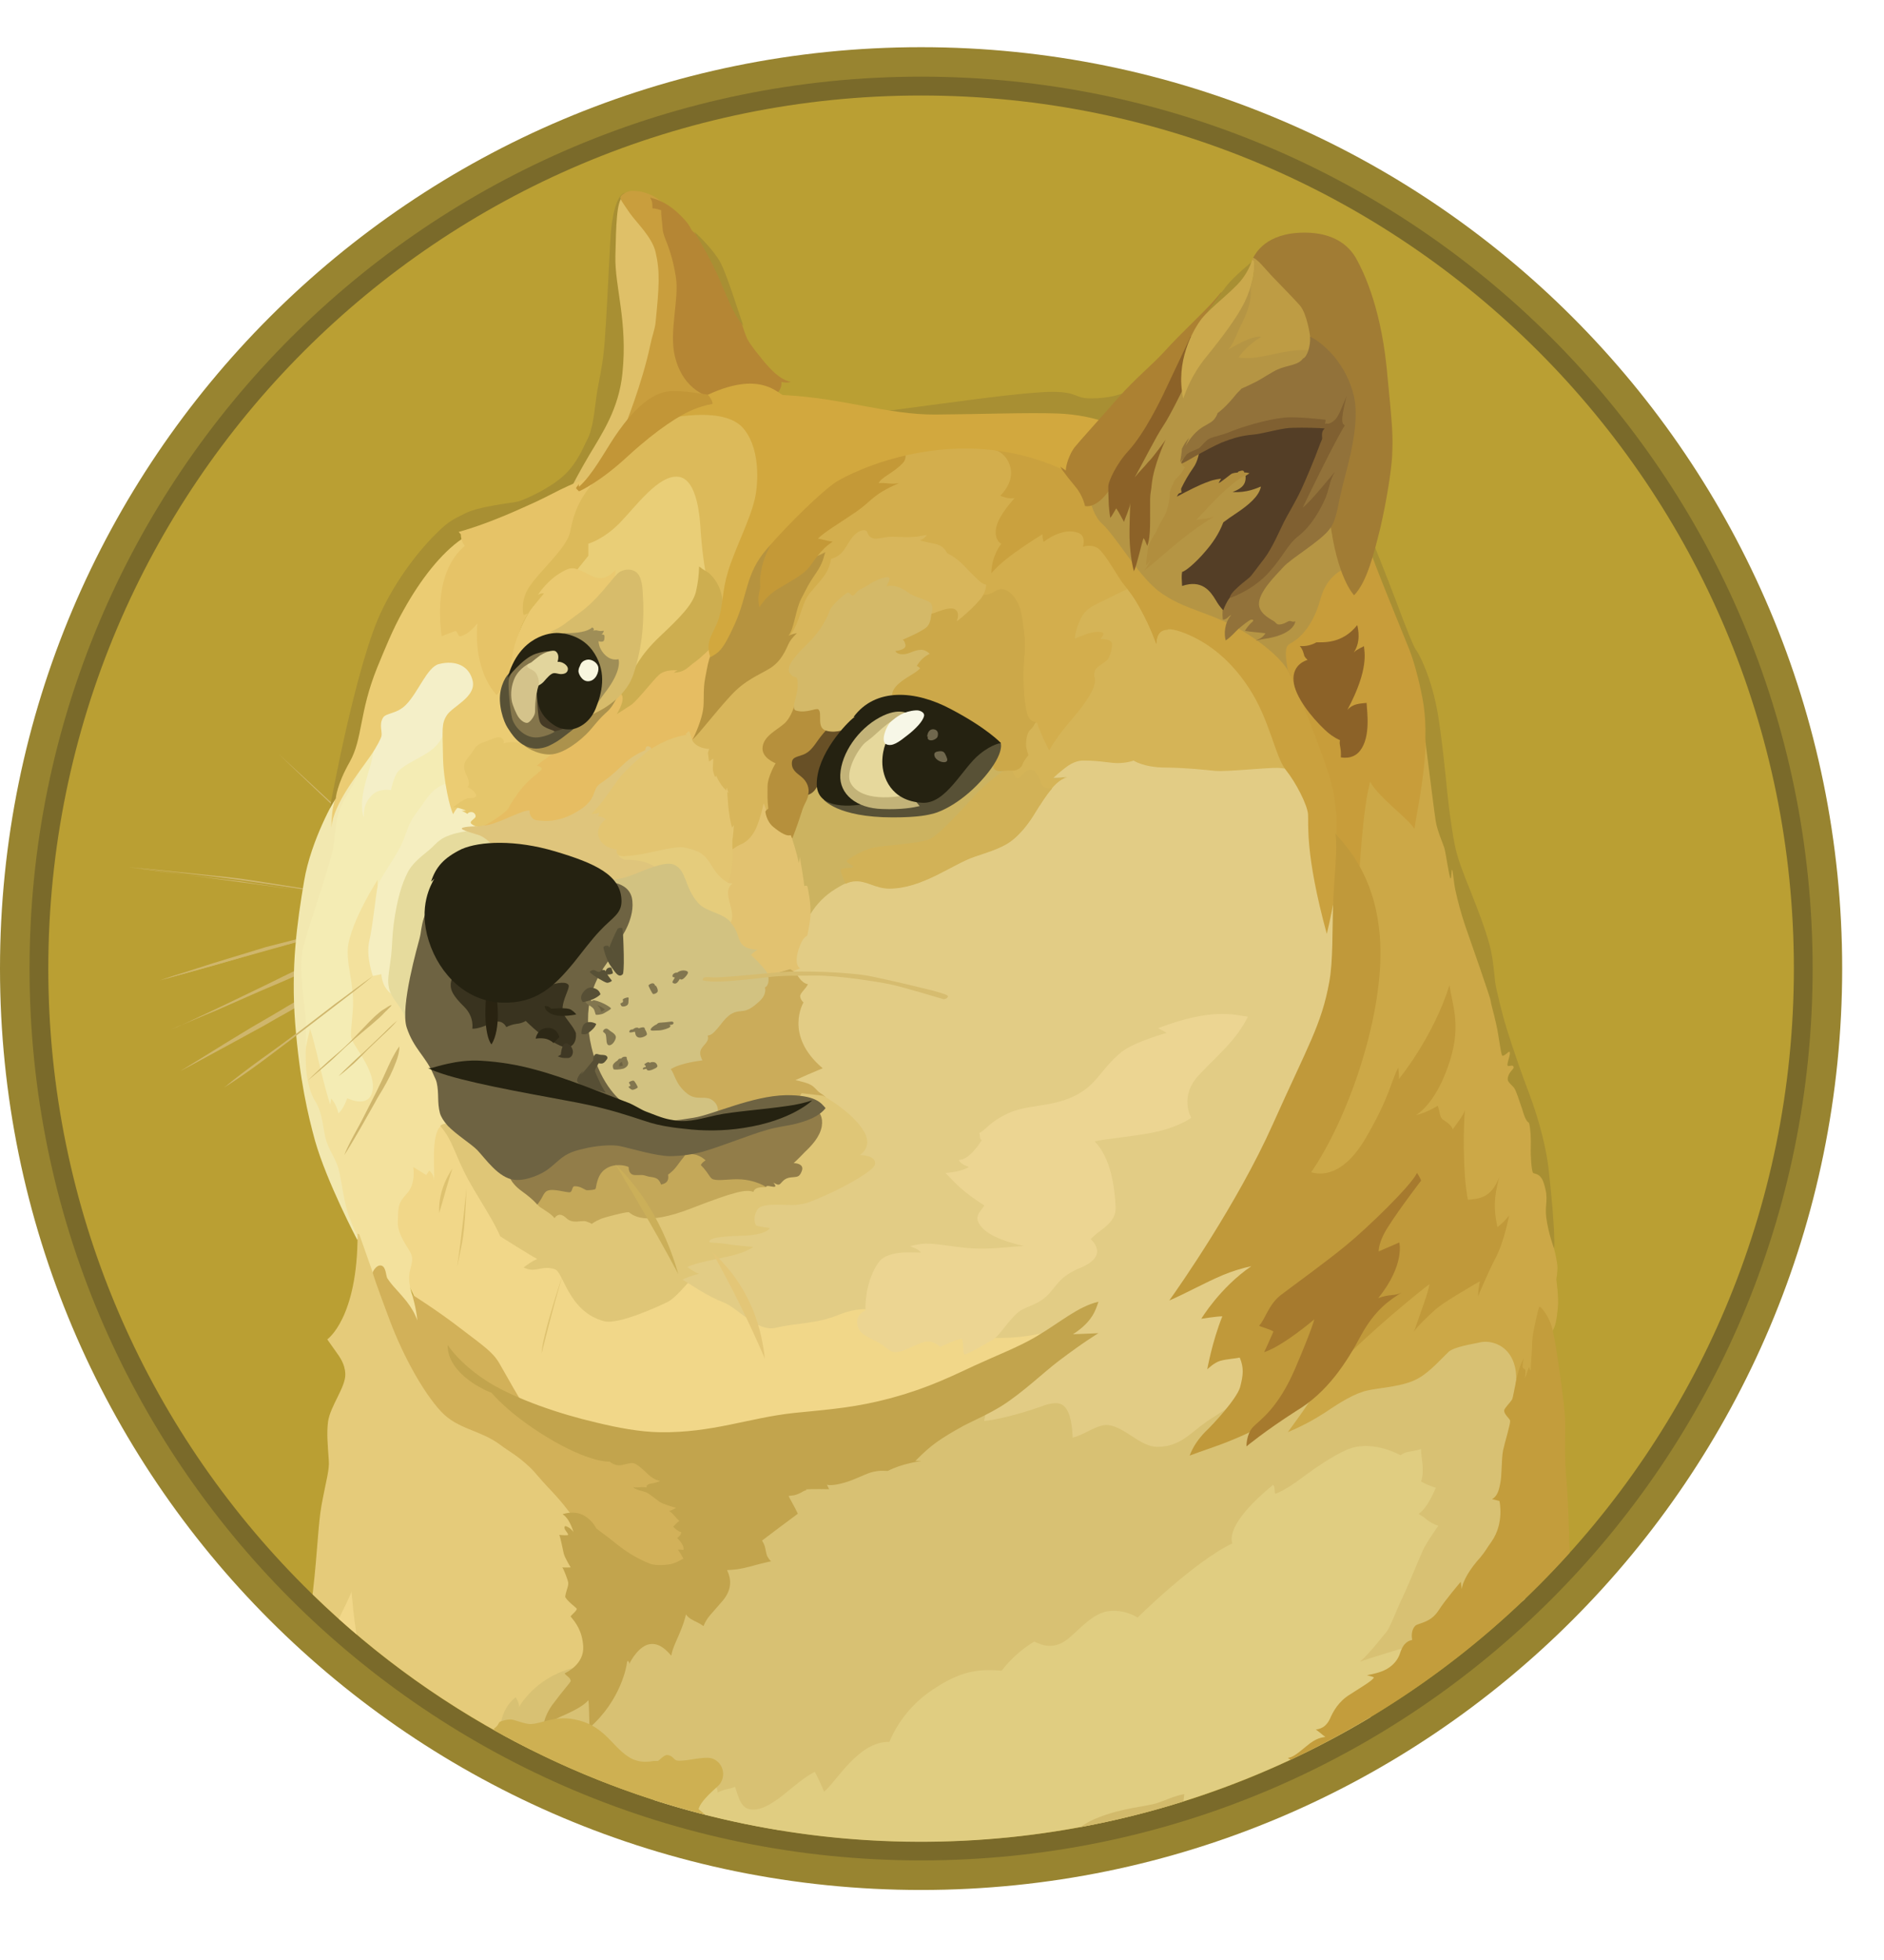 <svg width="25" height="26" viewBox="0 0 25 26" fill="none" xmlns="http://www.w3.org/2000/svg">
<path d="M12.222 25.071C18.973 25.071 24.445 19.599 24.445 12.848C24.445 6.098 18.973 0.626 12.222 0.626C5.472 0.626 0 6.098 0 12.848C0 19.599 5.472 25.071 12.222 25.071Z" fill="#988430"/>
<path d="M12.223 24.679C18.756 24.679 24.053 19.382 24.053 12.848C24.053 6.314 18.756 1.017 12.223 1.017C5.688 1.017 0.392 6.314 0.392 12.848C0.392 19.382 5.688 24.679 12.223 24.679Z" fill="#7A6A2A"/>
<path d="M12.222 24.43C18.619 24.43 23.804 19.245 23.804 12.848C23.804 6.452 18.619 1.267 12.222 1.267C5.826 1.267 0.641 6.452 0.641 12.848C0.641 19.245 5.826 24.43 12.222 24.43Z" fill="#BA9F33"/>
<path fill-rule="evenodd" clip-rule="evenodd" d="M5.344 11.543C5.275 11.48 5.201 11.416 5.134 11.353C5.067 11.29 4.998 11.226 4.929 11.163L4.723 10.968C4.689 10.934 4.654 10.905 4.62 10.871C4.586 10.841 4.547 10.807 4.513 10.778C4.24 10.519 3.966 10.26 3.696 10.001C3.975 10.256 4.248 10.509 4.527 10.768L4.624 10.865C4.658 10.898 4.693 10.928 4.727 10.962L4.932 11.152C5.002 11.215 5.069 11.278 5.138 11.347C5.207 11.416 5.275 11.48 5.344 11.543ZM1.721 11.504C1.721 11.504 2.713 11.607 3.198 11.676C3.647 11.739 5.051 11.955 5.051 11.955L1.721 11.504ZM1.721 11.504C1.999 11.528 2.278 11.557 2.557 11.587C2.7 11.601 2.836 11.617 2.973 11.63L3.182 11.654C3.251 11.664 3.319 11.674 3.388 11.684L4.219 11.816L4.634 11.886C4.77 11.909 4.907 11.935 5.049 11.959C4.913 11.945 4.77 11.925 4.634 11.905L4.219 11.846L3.388 11.723C3.319 11.713 3.251 11.7 3.182 11.69L2.972 11.666C2.836 11.652 2.694 11.632 2.557 11.616C2.278 11.583 1.999 11.547 1.721 11.504ZM4.952 12.213C4.952 12.213 3.892 12.482 3.534 12.585C3.182 12.682 2.116 13.007 2.116 13.007L4.952 12.213Z" fill="#CFB66C"/>
<path fill-rule="evenodd" clip-rule="evenodd" d="M4.952 12.213C4.717 12.283 4.483 12.35 4.244 12.413L3.536 12.603C3.301 12.672 3.067 12.74 2.832 12.809L2.48 12.906C2.363 12.939 2.245 12.969 2.124 13.003C2.241 12.963 2.36 12.924 2.476 12.89L2.828 12.777C3.064 12.704 3.298 12.635 3.532 12.562C3.771 12.502 4.007 12.439 4.246 12.382C4.473 12.324 4.713 12.267 4.952 12.213ZM2.265 13.659C2.381 13.616 3.726 12.989 4.039 12.842C4.195 12.769 4.65 12.608 4.65 12.608L2.265 13.659Z" fill="#CFB66C"/>
<path fill-rule="evenodd" clip-rule="evenodd" d="M2.265 13.659C2.367 13.62 2.464 13.572 2.563 13.527L2.856 13.39L3.443 13.107C3.639 13.015 3.829 12.912 4.031 12.825C4.134 12.781 4.236 12.746 4.339 12.712L4.496 12.662C4.549 12.649 4.599 12.633 4.652 12.619C4.457 12.712 4.251 12.791 4.055 12.882C3.859 12.979 3.659 13.058 3.458 13.145L2.86 13.408C2.66 13.489 2.464 13.576 2.265 13.659ZM2.395 14.207C2.395 14.207 3.613 13.493 4.033 13.263C4.252 13.141 4.962 12.789 4.962 12.789L2.395 14.207Z" fill="#CFB66C"/>
<path fill-rule="evenodd" clip-rule="evenodd" d="M2.395 14.207C2.601 14.08 2.81 13.952 3.02 13.821L3.333 13.631C3.44 13.568 3.542 13.509 3.651 13.446C3.758 13.382 3.861 13.319 3.97 13.26C4.021 13.228 4.076 13.2 4.132 13.177L4.298 13.094C4.518 12.987 4.737 12.878 4.968 12.785C4.759 12.918 4.543 13.03 4.328 13.147C4.221 13.206 4.112 13.26 4.005 13.319C3.898 13.378 3.796 13.442 3.687 13.499C3.58 13.562 3.477 13.622 3.368 13.679L3.046 13.855L2.395 14.207ZM4.952 12.945C4.952 12.945 4.195 13.527 3.949 13.713C3.704 13.898 2.982 14.421 2.982 14.421L4.952 12.945Z" fill="#CFB66C"/>
<path fill-rule="evenodd" clip-rule="evenodd" d="M9.299 17.634L8.912 16.901L9.137 15.983L10.745 15.362L10.061 13.958L10.399 12.54L11.034 11.27L12.996 10.962L14.438 9.587L17.55 9.822L18.162 13.151L16.985 17.342L16.314 19.511L13.597 19.614L12.335 18.74L10.858 18.123L9.299 17.634Z" fill="#E2CC85"/>
<path fill-rule="evenodd" clip-rule="evenodd" d="M14.066 17.611C14.066 17.611 13.69 17.783 13.049 17.743C12.864 17.494 11.564 17.377 11.564 17.377C11.564 17.377 11.402 17.328 11.115 17.447C10.826 17.564 10.553 17.549 10.298 17.613C10.043 17.676 9.79 17.344 9.594 17.274C9.399 17.201 9.139 17.025 9.139 17.025L8.592 16.972L7.492 16.507L5.746 14.767L5.271 15.51L5.124 16.43L5.653 17.519L7.075 18.815L9.847 19.519L11.491 19.035L13.55 18.164L14.066 17.611Z" fill="#F1D789"/>
<path fill-rule="evenodd" clip-rule="evenodd" d="M4.215 11.46L4.567 10.394L4.986 9.706L6.337 9.593L5.931 10.776L4.802 12.785L5.271 14.579L4.44 14.994L4.185 14.603L3.979 13.705L3.965 12.696L4.215 11.46Z" fill="#F4ECB4"/>
<path fill-rule="evenodd" clip-rule="evenodd" d="M5.73 17.538L5.471 17.175C5.471 17.175 5.401 17.003 5.441 16.853C5.48 16.701 5.474 16.691 5.455 16.634C5.435 16.576 5.269 16.378 5.279 16.208C5.289 16.036 5.265 15.979 5.391 15.842C5.524 15.71 5.484 15.481 5.484 15.481L5.656 15.587L5.696 15.528C5.696 15.528 5.759 15.577 5.759 15.655C5.773 15.548 5.715 15.053 5.846 14.941C5.976 14.828 6.208 15.469 6.208 15.469L6.065 14.539L5.699 13.586L5.049 12.716L5.01 11.757V11.673C5.01 11.673 4.711 12.132 4.628 12.495C4.569 12.744 4.711 13.046 4.681 13.405C4.657 13.761 4.628 13.733 4.715 13.874C4.802 14.015 5.013 14.305 4.93 14.515C4.857 14.695 4.608 14.568 4.608 14.568C4.608 14.568 4.559 14.714 4.491 14.768C4.468 14.681 4.442 14.626 4.394 14.572C4.39 14.606 4.381 14.651 4.381 14.651C4.381 14.651 4.337 14.515 4.294 14.343C4.234 14.114 4.171 13.811 4.114 13.649C4.09 13.742 4.031 14.024 4.031 14.024L4.064 14.46L4.226 15.057L4.383 15.448L4.535 15.927L4.667 16.248L4.774 16.493L4.867 17.045L5.316 17.52L5.555 17.627L5.73 17.538Z" fill="#F3E19D"/>
<path fill-rule="evenodd" clip-rule="evenodd" d="M4.45 10.59C4.45 10.59 4.127 11.137 4.035 11.689C3.942 12.241 3.859 12.825 3.917 13.576C3.977 14.334 4.089 14.798 4.18 15.131C4.337 15.682 4.742 16.45 4.742 16.45L4.756 16.42C4.688 16.291 4.633 16.155 4.594 16.015C4.54 15.805 4.52 15.556 4.471 15.443C4.427 15.33 4.354 15.233 4.319 15.095C4.285 14.963 4.28 14.753 4.176 14.597C4.133 14.533 4.079 14.367 4.064 14.201C4.044 13.952 4.073 13.673 4.05 13.444C4.006 13.062 3.977 12.803 4.016 12.603C4.056 12.403 4.261 11.836 4.388 11.385C4.471 11.096 4.422 10.853 4.574 10.602C4.726 10.352 4.819 10.133 4.853 9.981C4.892 9.842 4.45 10.59 4.45 10.59Z" fill="#F2E8B0"/>
<path fill-rule="evenodd" clip-rule="evenodd" d="M5.979 10.37C5.979 10.37 5.813 10.42 5.734 10.507C5.654 10.59 5.621 10.659 5.514 10.799C5.407 10.94 5.401 11.054 5.314 11.23C5.227 11.402 5.035 11.662 5.012 11.755C4.988 11.848 4.948 12.283 4.899 12.488C4.855 12.694 4.948 12.947 4.948 12.947L5.061 12.923C5.061 12.923 5.061 13.07 5.174 13.169C5.286 13.266 5.306 12.84 5.306 12.84L5.728 11.418L6.362 10.987L6.432 10.639L5.979 10.37Z" fill="#F5EEC0"/>
<path fill-rule="evenodd" clip-rule="evenodd" d="M6.287 11.015C6.287 11.015 5.989 11.035 5.842 11.142C5.783 11.185 5.759 11.221 5.696 11.274C5.579 11.371 5.461 11.46 5.403 11.587C5.34 11.713 5.271 11.905 5.223 12.267C5.204 12.419 5.204 12.56 5.19 12.683C5.17 12.849 5.14 12.981 5.156 13.074C5.176 13.264 5.372 13.363 5.391 13.578L5.796 13.372L6.178 11.867L6.989 11.359L6.53 10.845L6.287 11.014L6.287 11.015Z" fill="#E6DB9D"/>
<path fill-rule="evenodd" clip-rule="evenodd" d="M4.148 21.15C4.15 21.135 4.152 21.121 4.153 21.105C4.212 20.597 4.222 20.212 4.266 19.97C4.329 19.628 4.373 19.501 4.363 19.373C4.349 19.167 4.333 19.017 4.353 18.859C4.383 18.649 4.588 18.4 4.582 18.228C4.578 18.091 4.509 18.002 4.45 17.919C4.39 17.836 4.343 17.767 4.343 17.767C4.343 17.767 4.748 17.488 4.745 16.365C4.753 16.367 4.761 16.37 4.768 16.375L4.968 16.942L5.105 17.108L5.629 18.085L6.303 18.74L7.3 19.41L7.925 20.09L7.988 21.904L7.171 22.964L7.037 23.206C5.975 22.673 5 21.98 4.148 21.15Z" fill="#E5CB7A"/>
<path fill-rule="evenodd" clip-rule="evenodd" d="M6.643 22.885C6.643 22.885 6.657 22.66 6.843 22.514C6.873 22.563 6.892 22.61 6.886 22.646C6.92 22.587 7.155 22.207 7.687 22.108C8.22 22.011 8.348 21.623 8.348 21.623L9.477 20.597L10.769 19.409L12.339 18.857L13.073 18.677C13.073 18.677 13.087 18.73 13.059 18.849C13.195 18.839 13.498 18.77 13.812 18.659C13.939 18.609 14.058 18.59 14.121 18.655C14.214 18.742 14.228 18.948 14.234 19.07C14.386 19.037 14.562 18.89 14.703 18.904C14.929 18.928 15.128 19.193 15.358 19.193C15.66 19.193 15.797 19.007 16.009 18.86C16.135 18.774 16.317 18.665 16.42 18.592C16.665 18.412 19.26 17.619 19.26 17.619L20.17 17.678L20.316 18.655L20.238 21.209C20.228 21.218 20.218 21.228 20.209 21.237L16.072 23.397L10.338 24.276C9.054 24.067 7.815 23.64 6.673 23.015L6.643 22.885Z" fill="#D8C173"/>
<path fill-rule="evenodd" clip-rule="evenodd" d="M4.496 21.475C4.577 21.305 4.651 21.162 4.664 21.111C4.674 21.214 4.692 21.439 4.73 21.679C4.651 21.612 4.573 21.544 4.496 21.475Z" fill="#F1D789"/>
<path fill-rule="evenodd" clip-rule="evenodd" d="M8.684 23.879L9.426 23.672L9.489 23.692C9.489 23.692 9.523 23.712 9.523 23.779C9.616 23.726 9.695 23.736 9.752 23.7C9.782 23.764 9.811 23.973 9.942 23.999C10.078 24.029 10.225 23.939 10.373 23.827C10.519 23.71 10.686 23.564 10.812 23.504C10.858 23.59 10.899 23.677 10.935 23.767C11.101 23.635 11.39 23.097 11.801 23.107C11.92 22.826 12.118 22.586 12.372 22.417C12.754 22.158 12.993 22.138 13.292 22.162C13.411 22.007 13.557 21.877 13.723 21.776C13.773 21.796 13.909 21.879 14.079 21.799C14.251 21.721 14.445 21.414 14.7 21.374C14.838 21.355 14.977 21.385 15.096 21.457C15.096 21.457 15.839 20.72 16.352 20.474C16.332 20.415 16.292 20.192 16.893 19.697C16.927 19.727 16.903 19.81 16.927 19.814C16.937 19.814 17.083 19.751 17.269 19.609C17.498 19.437 17.773 19.257 17.939 19.207C18.252 19.114 18.584 19.304 18.584 19.304C18.613 19.284 18.644 19.27 18.677 19.261C18.756 19.247 18.814 19.237 18.857 19.222C18.853 19.324 18.911 19.5 18.857 19.653C18.919 19.688 18.985 19.715 19.053 19.736C19.019 19.809 18.946 19.995 18.823 20.084C18.926 20.133 18.94 20.191 19.086 20.24C19.027 20.323 18.93 20.466 18.887 20.553C18.843 20.646 18.687 21.032 18.617 21.178C18.544 21.325 18.445 21.593 18.398 21.647C18.35 21.701 18.178 21.93 18.046 22.043C18.163 21.999 18.643 21.853 18.847 21.798C18.786 21.887 18.479 22.342 18.184 22.781C16.769 23.629 15.19 24.165 13.552 24.355C11.914 24.545 10.254 24.383 8.683 23.881L8.684 23.879Z" fill="#E0CD81"/>
<path fill-rule="evenodd" clip-rule="evenodd" d="M6.336 10.961C6.336 10.961 6.164 10.961 6.131 10.985C6.097 11.009 6.303 11.059 6.366 11.082C6.429 11.106 6.566 11.215 6.601 11.302C6.635 11.385 7.837 11.869 7.837 11.869L8.688 11.826L8.981 11.421L8.423 10.932L8.814 9.779L8.296 9.862L7.05 10.605L6.425 10.845L6.336 10.961Z" fill="#DFC57C"/>
<path fill-rule="evenodd" clip-rule="evenodd" d="M8.204 11.343C8.216 11.363 8.233 11.38 8.254 11.391C8.275 11.402 8.298 11.407 8.321 11.406C8.497 11.406 8.659 11.45 8.726 11.539C8.839 11.681 9.152 12.136 9.152 12.136L9.899 12.405L9.947 11.525L9.131 10.957L8.201 11.3V11.343L8.204 11.343Z" fill="#E5CC7C"/>
<path fill-rule="evenodd" clip-rule="evenodd" d="M8.057 11.67C8.057 11.67 8.193 11.68 8.366 11.616C8.538 11.553 8.82 11.416 8.943 11.47C9.115 11.543 9.079 11.773 9.265 11.978C9.378 12.105 9.584 12.101 9.701 12.238C9.817 12.374 10.219 12.311 10.219 12.311L10.371 13.132L9.76 13.915L9.56 14.888H8.734L7.979 14.589L7.607 13.689L7.793 12.78L8.057 11.67Z" fill="#D2C281"/>
<path fill-rule="evenodd" clip-rule="evenodd" d="M9.655 11.709C9.676 11.715 9.697 11.719 9.719 11.719C9.695 11.739 9.645 11.782 9.665 11.895C9.685 12.008 9.748 12.15 9.695 12.237C9.737 12.284 9.769 12.339 9.788 12.399C9.821 12.496 9.831 12.585 10.051 12.599C10.019 12.619 9.99 12.642 9.964 12.668C9.964 12.668 10.116 12.801 10.193 12.923C10.272 12.92 10.482 12.855 10.482 12.855L10.525 12.884L10.618 12.845C10.618 12.845 10.531 12.812 10.595 12.6C10.654 12.414 10.707 12.424 10.712 12.41C10.717 12.396 10.756 12.201 10.756 12.122C10.785 12.019 10.809 11.706 10.809 11.706L10.746 11.016L10.39 10.8L10.1 10.521L9.827 11.035L9.648 11.215L9.634 11.659L9.655 11.709Z" fill="#E2C270"/>
<path fill-rule="evenodd" clip-rule="evenodd" d="M10.512 11.132C10.512 11.132 10.575 11.312 10.599 11.45C10.607 11.423 10.612 11.395 10.613 11.367C10.613 11.367 10.662 11.64 10.672 11.753C10.692 11.749 10.711 11.743 10.715 11.763C10.72 11.782 10.765 12.002 10.755 12.124C10.837 11.989 10.951 11.875 11.087 11.792C11.166 11.743 11.259 11.689 11.356 11.685C11.508 11.681 11.619 11.782 11.801 11.782C12.24 11.782 12.637 11.46 12.93 11.361C13.146 11.288 13.331 11.235 13.462 11.116C13.525 11.062 13.638 10.944 13.741 10.768C13.877 10.533 14.02 10.329 14.162 10.303C14.098 10.315 14.032 10.319 13.967 10.317C13.967 10.317 14.01 10.273 14.084 10.214C14.158 10.155 14.246 10.082 14.373 10.082C14.598 10.082 14.711 10.115 14.837 10.115C14.964 10.111 15.037 10.082 15.037 10.082C15.037 10.082 15.17 10.175 15.468 10.175C15.767 10.178 15.967 10.204 16.123 10.218C16.279 10.232 16.803 10.175 16.954 10.179C17.052 10.183 17.148 10.206 17.236 10.248L16.752 8.84L15.011 7.319L13.975 8.052L12.381 9.646L10.838 10.218L10.516 10.58V11.132H10.512Z" fill="#CCB360"/>
<path fill-rule="evenodd" clip-rule="evenodd" d="M13.973 10.325C13.973 10.325 14.016 10.281 14.089 10.222C14.162 10.163 14.252 10.089 14.378 10.089C14.604 10.089 14.716 10.123 14.843 10.123C14.97 10.119 15.043 10.089 15.043 10.089C15.043 10.089 15.175 10.182 15.474 10.182C15.772 10.186 15.972 10.212 16.128 10.226C16.285 10.239 16.809 10.182 16.959 10.186C17.057 10.19 17.153 10.214 17.242 10.256L17.022 9.621L16.767 9.136L16.039 8.339C16.039 8.339 15.166 7.825 15.159 7.821C15.155 7.817 14.857 7.738 14.857 7.738L14.066 8.217L13.348 10.074L13.334 10.465L13.799 10.684C13.915 10.489 14.044 10.332 14.165 10.313C14.056 10.325 13.973 10.325 13.973 10.325Z" fill="#D5B457"/>
<path fill-rule="evenodd" clip-rule="evenodd" d="M13.963 10.457C13.894 10.461 13.836 10.447 13.82 10.398C13.761 10.232 13.714 10.208 13.664 10.208C13.614 10.208 13.547 10.315 13.508 10.325C13.468 10.334 13.421 10.202 13.421 10.202L13.377 10.182C13.377 10.182 13.122 10.348 12.942 10.544C12.762 10.74 12.467 11.072 12.335 11.132C12.202 11.191 11.747 11.211 11.592 11.244C11.436 11.278 11.263 11.391 11.24 11.416C11.216 11.442 11.309 11.47 11.323 11.495C11.337 11.519 11.171 11.509 11.157 11.534C11.147 11.554 11.196 11.667 11.22 11.724C11.262 11.703 11.309 11.692 11.356 11.691C11.509 11.687 11.62 11.788 11.801 11.788C12.24 11.788 12.638 11.465 12.931 11.366C13.146 11.293 13.332 11.24 13.463 11.121C13.526 11.068 13.639 10.949 13.742 10.773C13.817 10.652 13.889 10.54 13.963 10.457Z" fill="#D2B257"/>
<path fill-rule="evenodd" clip-rule="evenodd" d="M7.666 20.245C7.666 20.245 7.627 20.099 7.264 19.721C7.162 19.614 7.098 19.526 7.029 19.462C6.857 19.3 6.756 19.256 6.634 19.163C6.365 18.964 6.072 18.964 5.847 18.718C5.621 18.473 5.358 18.005 5.176 17.526C4.996 17.047 4.946 16.895 4.946 16.881C4.946 16.867 4.996 16.774 5.059 16.788C5.122 16.802 5.122 16.924 5.138 16.954C5.17 17.003 5.206 17.048 5.245 17.09C5.338 17.197 5.471 17.325 5.538 17.516C5.524 17.354 5.469 17.174 5.469 17.174C5.469 17.174 5.817 17.393 6.113 17.623C6.412 17.852 6.534 17.931 6.622 18.078C6.709 18.224 6.914 18.61 7.013 18.722C7.111 18.835 8.46 19.26 8.46 19.26L9.102 19.738L9.42 20.437L9.171 20.828L8.692 20.931L7.915 20.583L7.666 20.245Z" fill="#D2B159"/>
<path fill-rule="evenodd" clip-rule="evenodd" d="M5.939 17.84C5.939 17.84 6.101 18.099 6.497 18.344C6.853 18.56 7.417 18.756 7.919 18.872C8.208 18.942 8.496 18.995 8.755 18.999C9.454 19.009 9.934 18.809 10.53 18.744C10.852 18.71 11.248 18.685 11.659 18.587C12.187 18.461 12.499 18.319 12.925 18.118C13.233 17.976 13.516 17.869 13.745 17.733C14.068 17.543 14.303 17.331 14.576 17.268C14.543 17.361 14.507 17.527 14.238 17.699C14.38 17.695 14.576 17.685 14.576 17.685C14.576 17.685 14.386 17.798 14.052 18.051C13.846 18.207 13.573 18.472 13.295 18.648C13.114 18.761 12.919 18.844 12.79 18.911C12.477 19.084 12.351 19.17 12.146 19.381C12.219 19.377 12.225 19.381 12.225 19.381C12.225 19.381 11.965 19.414 11.78 19.513C11.741 19.513 11.673 19.499 11.554 19.533C11.461 19.563 11.338 19.63 11.212 19.666C11.032 19.719 10.973 19.695 10.973 19.695L11.002 19.755C11.002 19.755 10.768 19.75 10.69 19.758C10.703 19.762 10.699 19.768 10.699 19.768C10.686 19.771 10.672 19.775 10.66 19.782C10.623 19.806 10.581 19.825 10.538 19.835C10.514 19.839 10.494 19.839 10.464 19.845C10.474 19.869 10.552 20.002 10.587 20.08C10.557 20.1 10.112 20.436 10.112 20.436C10.126 20.458 10.137 20.481 10.146 20.505C10.16 20.549 10.166 20.612 10.18 20.642C10.213 20.701 10.233 20.711 10.233 20.711C10.233 20.711 10.18 20.721 10.087 20.745C10.008 20.764 9.911 20.798 9.774 20.818C9.732 20.823 9.689 20.826 9.647 20.828C9.667 20.871 9.754 21.037 9.594 21.229C9.433 21.421 9.384 21.449 9.335 21.571C9.31 21.552 9.283 21.536 9.255 21.522C9.202 21.498 9.129 21.462 9.103 21.415C9.088 21.478 9.068 21.541 9.044 21.601C8.994 21.733 8.921 21.864 8.908 21.963C8.854 21.903 8.755 21.787 8.619 21.811C8.482 21.834 8.374 22.02 8.35 22.074C8.35 22.04 8.326 22.014 8.32 22.054C8.316 22.097 8.241 22.552 7.822 22.92C7.818 22.827 7.818 22.621 7.808 22.554C7.769 22.593 7.721 22.651 7.436 22.774C7.157 22.896 7.201 23.019 7.201 23.019C7.201 23.019 7.178 22.823 7.328 22.617C7.48 22.412 7.573 22.315 7.573 22.299C7.571 22.283 7.564 22.268 7.553 22.256C7.534 22.236 7.494 22.212 7.494 22.196C7.518 22.186 7.753 22.074 7.739 21.84C7.726 21.631 7.637 21.522 7.573 21.445C7.564 21.435 7.666 21.362 7.652 21.338C7.643 21.324 7.516 21.231 7.5 21.181C7.504 21.152 7.511 21.123 7.52 21.095C7.534 21.051 7.544 21.021 7.54 20.992C7.53 20.942 7.476 20.806 7.461 20.792C7.474 20.796 7.573 20.792 7.573 20.792C7.573 20.792 7.494 20.665 7.48 20.606C7.466 20.547 7.437 20.39 7.421 20.361C7.455 20.365 7.538 20.37 7.538 20.361C7.542 20.331 7.465 20.282 7.499 20.243C7.522 20.247 7.568 20.267 7.611 20.323C7.588 20.259 7.548 20.137 7.465 20.087C7.504 20.073 7.637 20.038 7.754 20.107C7.87 20.176 7.91 20.273 7.91 20.273C7.91 20.273 7.979 20.326 8.086 20.406C8.209 20.503 8.365 20.64 8.614 20.738C8.668 20.767 8.804 20.767 8.903 20.748C8.946 20.737 8.987 20.721 9.026 20.698C9.039 20.69 9.054 20.683 9.069 20.678C9.048 20.636 9.023 20.595 8.996 20.556C9.03 20.556 9.069 20.56 9.069 20.56C9.069 20.56 9.093 20.506 8.986 20.403C9.01 20.38 9.039 20.364 9.039 20.324C9.006 20.32 8.947 20.271 8.933 20.251C8.952 20.237 8.982 20.192 9.016 20.178C8.986 20.154 8.913 20.055 8.879 20.046C8.911 20.034 8.942 20.019 8.972 20.002C8.972 20.002 8.806 19.958 8.753 19.923C8.699 19.884 8.62 19.816 8.573 19.796C8.523 19.776 8.436 19.767 8.401 19.727C8.434 19.737 8.488 19.727 8.527 19.727C8.557 19.727 8.571 19.731 8.581 19.731C8.577 19.717 8.577 19.687 8.654 19.678C8.691 19.672 8.727 19.661 8.761 19.644C8.761 19.644 8.687 19.64 8.604 19.561C8.521 19.482 8.452 19.419 8.404 19.409C8.355 19.399 8.262 19.442 8.205 19.438C8.126 19.428 8.092 19.389 8.092 19.389C8.092 19.389 7.829 19.413 7.246 19.057C6.741 18.748 6.522 18.475 6.522 18.475C6.474 18.458 6.429 18.437 6.385 18.412C6.195 18.313 5.932 18.107 5.94 17.838L5.939 17.84Z" fill="#C2A44D"/>
<path fill-rule="evenodd" clip-rule="evenodd" d="M13.215 5.97C13.261 5.985 13.302 6.012 13.333 6.049C13.426 6.156 13.485 6.357 13.273 6.573C13.356 6.603 13.391 6.612 13.463 6.603C13.39 6.69 13.224 6.876 13.214 7.038C13.204 7.17 13.287 7.21 13.287 7.21C13.287 7.21 13.161 7.356 13.155 7.601C13.214 7.534 13.28 7.471 13.35 7.415C13.497 7.298 13.698 7.166 13.835 7.083C13.833 7.118 13.838 7.152 13.849 7.186C13.849 7.186 14.104 6.976 14.318 7.069C14.415 7.113 14.371 7.249 14.371 7.249C14.371 7.249 14.504 7.2 14.597 7.292C14.69 7.385 14.821 7.625 14.889 7.718C14.918 7.762 14.995 7.845 15.074 7.973C15.182 8.153 15.272 8.343 15.344 8.541C15.347 8.438 15.373 8.278 15.666 8.379C15.959 8.481 16.291 8.697 16.57 9.122C16.849 9.546 16.918 10.026 17.058 10.208C17.2 10.384 17.347 10.677 17.357 10.8C17.367 10.922 17.313 11.318 17.606 12.388C17.689 12.056 17.816 11.318 17.816 11.318L17.885 10.667L17.964 8.654L15.861 6.907L14.218 5.714L13.148 5.817L13.215 5.97Z" fill="#CAA13E"/>
<path fill-rule="evenodd" clip-rule="evenodd" d="M17.121 8.966C17.121 8.966 17.091 8.77 16.597 8.438C16.103 8.11 15.717 8.11 15.361 7.831C15.088 7.611 14.803 7.107 14.618 6.941C14.438 6.777 14.408 6.302 14.408 6.302L15.015 5.793L15.918 4.488L16.682 3.648L17.048 4.156L17.556 4.753L17.839 5.952L17.942 7.706L17.121 8.966Z" fill="#B59544"/>
<path fill-rule="evenodd" clip-rule="evenodd" d="M17.733 11.069C17.747 10.803 17.715 10.536 17.636 10.282C17.505 9.876 17.22 9.156 17.088 8.887C17.035 8.588 17.074 8.564 17.131 8.531C17.189 8.497 17.404 8.374 17.523 7.943C17.641 7.512 18.007 7.498 18.007 7.498L18.233 7.332L18.575 8.188L18.873 8.962L18.966 9.553L19.036 10.057L18.873 11.124L18.073 11.847L17.733 11.069Z" fill="#C89D3A"/>
<path fill-rule="evenodd" clip-rule="evenodd" d="M6.556 22.929C6.573 22.918 6.588 22.905 6.6 22.89C6.614 22.87 6.624 22.846 6.633 22.84C6.653 22.83 6.746 22.801 6.796 22.811C6.845 22.82 6.976 22.874 7.045 22.87C7.187 22.866 7.353 22.757 7.616 22.807C8.012 22.88 8.105 23.149 8.334 23.301C8.491 23.408 8.653 23.36 8.676 23.36H8.73C8.74 23.36 8.813 23.277 8.852 23.281C8.932 23.285 8.939 23.351 8.989 23.355C9.105 23.368 9.331 23.295 9.444 23.325C9.477 23.335 9.508 23.354 9.532 23.378C9.557 23.403 9.576 23.434 9.586 23.467C9.61 23.54 9.59 23.633 9.533 23.687C9.41 23.799 9.293 23.906 9.27 24C9.3 24.023 9.329 24.047 9.357 24.073C8.378 23.824 7.437 23.447 6.556 22.952V22.929Z" fill="#CEB052"/>
<path fill-rule="evenodd" clip-rule="evenodd" d="M17.088 18.999C17.088 18.999 17.396 18.588 17.503 18.384C17.61 18.174 17.165 15.514 17.165 15.514L18.059 12.585L18.035 11.632C18.035 11.632 18.078 10.752 18.181 10.37C18.304 10.59 18.686 10.855 18.769 10.995C18.808 10.726 18.941 10.159 18.921 9.554C18.994 9.666 19.17 10.8 19.17 10.8L19.346 11.563L19.576 12.374L19.831 13.23L19.983 13.822L20.07 13.964L20.143 14.213L20.213 14.482L20.412 15.113L20.53 15.631L20.623 16.571C20.643 16.642 20.657 16.716 20.666 16.79C20.67 16.893 20.652 16.952 20.652 16.97C20.652 16.988 20.686 17.196 20.672 17.352C20.652 17.508 20.652 17.631 20.53 17.743C20.407 17.855 20.33 18.526 20.33 18.526L20.11 18.38C20.11 18.38 20.154 18.18 20.051 17.998C19.948 17.816 19.748 17.779 19.636 17.808C19.523 17.832 19.298 17.867 19.224 17.931C19.155 17.994 18.985 18.19 18.829 18.279C18.633 18.396 18.315 18.406 18.145 18.445C17.973 18.484 17.783 18.602 17.583 18.738C17.426 18.839 17.261 18.927 17.088 18.998L17.088 18.999Z" fill="#CCA847"/>
<path fill-rule="evenodd" clip-rule="evenodd" d="M17.088 23.32C17.088 23.32 17.101 23.329 17.126 23.343C18.531 22.684 19.79 21.751 20.828 20.599C20.817 20.198 20.802 19.788 20.786 19.636C20.753 19.314 20.776 18.985 20.767 18.795C20.757 18.606 20.65 17.832 20.601 17.633C20.547 17.433 20.444 17.334 20.428 17.334C20.415 17.338 20.331 17.71 20.331 17.803C20.331 17.897 20.312 18.122 20.312 18.179C20.298 18.175 20.292 18.14 20.292 18.126C20.272 18.175 20.248 18.262 20.238 18.272C20.229 18.282 20.252 18.189 20.238 18.169C20.225 18.149 20.199 18.159 20.205 18.11C20.207 18.081 20.212 18.051 20.219 18.023C20.219 18.023 20.159 18.11 20.116 18.331C20.072 18.551 20.072 18.557 20.057 18.576C20.043 18.6 19.964 18.679 19.96 18.709C19.956 18.762 20.033 18.816 20.039 18.846C20.043 18.895 19.97 19.124 19.946 19.237C19.922 19.349 19.932 19.569 19.907 19.682C19.887 19.784 19.867 19.844 19.8 19.887C19.849 19.897 19.897 19.911 19.897 19.911C19.897 19.911 19.966 20.204 19.79 20.453C19.727 20.54 19.711 20.579 19.644 20.659C19.511 20.805 19.408 20.971 19.398 21.08C19.392 21.048 19.387 21.015 19.384 20.983C19.384 20.983 19.179 21.222 19.092 21.359C18.979 21.535 18.823 21.525 18.779 21.568C18.735 21.612 18.725 21.691 18.74 21.754C18.701 21.764 18.627 21.778 18.578 21.93C18.554 22.009 18.495 22.087 18.402 22.14C18.309 22.193 18.196 22.209 18.139 22.223C18.188 22.237 18.208 22.237 18.232 22.253C18.202 22.302 18.065 22.379 17.913 22.478C17.761 22.571 17.688 22.707 17.65 22.796C17.611 22.88 17.553 22.933 17.46 22.943C17.499 22.967 17.557 23.022 17.587 23.04C17.543 23.05 17.469 23.05 17.338 23.162C17.199 23.277 17.151 23.311 17.088 23.32Z" fill="#C39D3C"/>
<path fill-rule="evenodd" clip-rule="evenodd" d="M14.336 24.237C14.412 24.184 14.493 24.14 14.58 24.108C14.888 23.985 15.215 23.961 15.343 23.922C15.466 23.883 15.563 23.829 15.715 23.799C15.711 23.834 15.708 23.866 15.704 23.897C15.255 24.038 14.799 24.152 14.336 24.237Z" fill="#D2BA6B"/>
<path fill-rule="evenodd" clip-rule="evenodd" d="M20.025 16.124C20.025 16.124 19.962 16.466 19.849 16.681C19.736 16.897 19.614 17.195 19.614 17.195C19.615 17.128 19.623 17.061 19.638 16.996C19.496 17.079 19.15 17.279 19.052 17.367C18.959 17.451 18.802 17.597 18.763 17.666C18.856 17.393 18.953 17.148 18.968 17.035C18.826 17.138 18.162 17.686 17.816 18.048L16.738 18.92C16.613 18.987 16.485 19.047 16.354 19.1C16.168 19.179 15.949 19.246 15.786 19.309C15.83 19.193 15.899 19.09 15.996 18.991C16.099 18.894 16.407 18.56 16.455 18.404C16.498 18.242 16.508 18.145 16.451 18.009C16.397 18.022 16.275 18.028 16.192 18.052C16.109 18.076 16.02 18.165 16.02 18.165C16.02 18.165 16.083 17.803 16.22 17.461C16.117 17.465 15.941 17.494 15.941 17.494C15.941 17.494 16.186 17.083 16.605 16.796C16.477 16.824 16.351 16.863 16.23 16.913C15.985 17.016 15.716 17.168 15.516 17.251C15.629 17.095 16.42 15.966 16.89 14.913C17.36 13.863 17.535 13.594 17.638 13.031C17.691 12.752 17.677 12.34 17.691 11.97C17.705 11.605 17.751 11.276 17.721 11.057C17.843 11.209 18.302 11.638 18.318 12.598C18.332 13.557 17.879 14.852 17.399 15.55C17.516 15.584 17.82 15.623 18.132 15.081C18.445 14.538 18.441 14.387 18.554 14.161C18.567 14.274 18.563 14.313 18.563 14.313C18.563 14.313 19.018 13.762 19.234 13.068C19.277 13.366 19.406 13.629 19.204 14.177C19.024 14.671 18.789 14.792 18.789 14.792C18.789 14.792 18.906 14.772 19.078 14.669C19.107 14.743 19.102 14.826 19.151 14.855C19.2 14.885 19.268 14.935 19.277 14.982C19.331 14.903 19.414 14.802 19.44 14.727C19.42 14.883 19.406 15.567 19.479 15.915C19.631 15.902 19.787 15.892 19.894 15.617C19.821 15.886 19.821 16.048 19.87 16.277C19.951 16.222 20.025 16.124 20.025 16.124Z" fill="#C0993A"/>
<path fill-rule="evenodd" clip-rule="evenodd" d="M14.886 5.222C14.886 5.222 14.734 5.285 14.475 5.285C14.25 5.285 14.313 5.198 13.961 5.198C13.419 5.198 11.526 5.511 11.194 5.507C10.978 5.503 11.922 5.6 11.922 5.6L14.333 5.633L14.817 5.594L14.997 5.228L14.886 5.222Z" fill="#A88F33"/>
<path fill-rule="evenodd" clip-rule="evenodd" d="M8.635 9.935C8.635 9.935 8.326 10.171 8.196 10.351C8.065 10.531 7.996 10.649 7.848 10.796C7.883 10.797 7.917 10.792 7.951 10.782C7.951 10.782 7.951 10.821 7.927 10.831C7.947 10.829 7.968 10.831 7.988 10.838C8.007 10.845 8.025 10.856 8.04 10.87C7.996 10.894 7.877 11.013 7.97 11.153C8.04 11.26 8.186 11.27 8.186 11.27C8.186 11.27 8.152 11.367 8.293 11.357C8.595 11.343 8.934 11.21 9.09 11.244C9.246 11.283 9.335 11.297 9.446 11.489C9.563 11.679 9.665 11.709 9.665 11.709C9.665 11.709 9.735 11.533 9.719 11.27C9.776 11.128 9.807 10.977 9.812 10.825L9.709 10.067L9.26 9.5L8.679 9.822L8.635 9.935Z" fill="#E3C571"/>
<path fill-rule="evenodd" clip-rule="evenodd" d="M9.187 9.822C9.187 9.822 9.23 9.925 9.412 9.935C9.392 9.979 9.392 9.985 9.398 10.018C9.402 10.052 9.408 10.101 9.408 10.101C9.428 10.091 9.446 10.078 9.462 10.062C9.471 10.105 9.452 10.175 9.462 10.224C9.468 10.254 9.478 10.284 9.491 10.311C9.494 10.304 9.497 10.298 9.501 10.291C9.505 10.281 9.54 10.398 9.638 10.487C9.637 10.473 9.641 10.46 9.647 10.448C9.649 10.473 9.657 10.497 9.671 10.517C9.664 10.514 9.657 10.509 9.651 10.503C9.651 10.503 9.661 10.816 9.715 10.978C9.724 10.967 9.732 10.956 9.738 10.944C9.738 10.935 9.734 11.031 9.725 11.101C9.711 11.17 9.721 11.267 9.721 11.267C9.756 11.239 9.795 11.216 9.837 11.198C9.896 11.174 9.994 11.101 10.053 10.938C10.087 10.847 10.114 10.752 10.132 10.656C10.151 10.693 10.164 10.732 10.171 10.773C10.175 10.822 10.268 10.797 10.268 10.797L10.288 10.581L10.405 10.093L10.512 9.79L11.026 8.989L11.955 8.274L12.766 8.46L13.45 7.53L12.272 6.822L11.156 6.939L10.144 8.341L9.333 9.613L9.187 9.822Z" fill="#D8B65B"/>
<path fill-rule="evenodd" clip-rule="evenodd" d="M15.029 7.793C15.029 7.793 14.96 7.807 14.76 7.911C14.56 8.014 14.422 8.047 14.345 8.199C14.268 8.351 14.262 8.472 14.262 8.472C14.262 8.472 14.398 8.413 14.477 8.393C14.56 8.373 14.653 8.379 14.643 8.413C14.634 8.436 14.621 8.457 14.604 8.476C14.604 8.476 14.761 8.472 14.757 8.549C14.752 8.627 14.727 8.712 14.697 8.749C14.668 8.788 14.545 8.846 14.531 8.892C14.498 8.985 14.545 8.988 14.527 9.064C14.513 9.137 14.448 9.279 14.235 9.528C14.015 9.778 13.922 9.954 13.922 9.954C13.922 9.954 13.815 9.754 13.759 9.582C13.72 9.601 13.51 9.718 13.51 9.718L13.024 8.023L13.034 7.911C13.034 7.911 13.077 7.857 13.087 7.758C13.014 7.735 13.004 7.715 12.907 7.622C12.81 7.529 12.731 7.416 12.569 7.339C12.545 7.295 12.515 7.236 12.397 7.212C12.278 7.189 12.207 7.169 12.207 7.169C12.207 7.169 12.27 7.145 12.3 7.096C12.227 7.106 12.167 7.129 12.007 7.125C11.845 7.121 11.827 7.116 11.738 7.129C11.649 7.143 11.543 7.183 11.503 7.046C11.459 7.013 11.366 7.042 11.287 7.159C11.208 7.276 11.181 7.369 11.028 7.414C11.018 7.481 10.994 7.546 10.959 7.604C10.915 7.677 10.846 7.75 10.753 7.859C10.607 8.031 10.631 8.314 10.397 8.53C10.162 8.745 10.436 7.932 10.436 7.932L10.812 7.033L11.882 5.986L13.543 5.874L13.706 6.734L14.517 7.013L15.029 7.794L15.029 7.793Z" fill="#D3AE4D"/>
<path fill-rule="evenodd" clip-rule="evenodd" d="M15.292 7.983L14.594 6.976L14.105 6.601C14.105 6.601 13.757 5.96 13.733 5.94C13.714 5.926 13.385 5.891 13.176 5.877L13.215 5.974C13.261 5.989 13.301 6.016 13.332 6.053C13.425 6.16 13.484 6.361 13.273 6.577C13.356 6.607 13.39 6.616 13.463 6.607C13.389 6.694 13.223 6.88 13.213 7.042C13.204 7.174 13.287 7.214 13.287 7.214C13.287 7.214 13.16 7.36 13.154 7.605C13.214 7.537 13.279 7.475 13.35 7.419C13.496 7.302 13.698 7.17 13.834 7.087C13.832 7.121 13.837 7.156 13.848 7.189C13.848 7.189 14.103 6.98 14.318 7.073C14.414 7.116 14.371 7.253 14.371 7.253C14.371 7.253 14.503 7.203 14.596 7.296C14.689 7.389 14.822 7.629 14.889 7.722C14.919 7.765 14.996 7.848 15.075 7.977C15.183 8.157 15.273 8.347 15.344 8.544C15.348 8.465 15.364 8.354 15.5 8.354L15.292 7.983Z" fill="#CAA13E"/>
<path fill-rule="evenodd" clip-rule="evenodd" d="M4.826 10.843C4.826 10.843 4.776 10.72 4.826 10.481C4.875 10.242 4.952 10.129 4.978 9.777C5.004 9.425 5.233 8.986 5.233 8.986L5.868 8.697L6.317 8.82L6.449 9.421L5.882 9.734C5.882 9.734 5.852 9.866 5.692 9.973C5.532 10.08 5.31 10.163 5.257 10.272C5.225 10.338 5.202 10.409 5.188 10.482C5.188 10.482 5.025 10.448 4.929 10.555C4.826 10.664 4.83 10.76 4.826 10.843Z" fill="#F4EFC8"/>
<path fill-rule="evenodd" clip-rule="evenodd" d="M6.107 10.683C6.107 10.683 6.054 10.716 6.014 10.8C5.975 10.737 5.882 10.361 5.878 10.023C5.874 9.684 5.854 9.601 5.932 9.484C6.01 9.368 6.317 9.245 6.273 9.035C6.23 8.835 6.048 8.752 5.824 8.809C5.668 8.849 5.552 9.181 5.389 9.347C5.267 9.474 5.12 9.454 5.081 9.523C5.027 9.616 5.077 9.709 5.061 9.769C5.057 9.788 5.008 9.895 4.919 10.024C4.739 10.283 4.434 10.649 4.395 10.977C4.408 10.791 4.399 10.787 4.448 10.581L4.418 10.532L4.614 9.891L4.74 9.363L5.023 8.479L5.522 7.575L6.006 7.033L6.51 7.067L6.57 7.824L6.859 9.247L7.466 9.994L6.493 10.649L6.107 10.683Z" fill="#EBCC73"/>
<path fill-rule="evenodd" clip-rule="evenodd" d="M6.41 10.951C6.41 10.951 6.327 10.971 6.297 10.955C6.267 10.94 6.238 10.922 6.248 10.902C6.258 10.882 6.311 10.849 6.311 10.833C6.312 10.818 6.308 10.804 6.298 10.793C6.289 10.782 6.276 10.775 6.262 10.773C6.216 10.768 6.202 10.797 6.202 10.797C6.202 10.797 6.159 10.764 6.123 10.758C6.144 10.755 6.165 10.754 6.186 10.754C6.132 10.729 6.074 10.713 6.014 10.705C6.064 10.675 6.161 10.588 6.224 10.588C6.287 10.588 6.327 10.578 6.317 10.544C6.307 10.511 6.258 10.461 6.204 10.442C6.224 10.418 6.238 10.382 6.191 10.285C6.141 10.188 6.161 10.123 6.177 10.099C6.191 10.07 6.24 10.016 6.264 9.983C6.287 9.949 6.307 9.904 6.347 9.88C6.367 9.866 6.43 9.841 6.493 9.817C6.562 9.793 6.62 9.763 6.659 9.793C6.703 9.822 6.683 9.862 6.683 9.862C6.683 9.862 6.819 9.813 6.942 9.876C7.065 9.935 7.363 9.973 7.363 9.973L7.47 10.188L6.762 10.796L6.47 10.942L6.41 10.951Z" fill="#E5C66B"/>
<path fill-rule="evenodd" clip-rule="evenodd" d="M7.393 9.959C7.393 9.959 7.173 10.105 7.124 10.159C7.153 10.163 7.203 10.182 7.183 10.212C7.159 10.242 7.017 10.344 6.938 10.441C6.855 10.538 6.776 10.661 6.748 10.72C6.718 10.774 6.493 10.93 6.416 10.95C6.578 10.95 6.904 10.75 7.027 10.75C7.023 10.809 7.06 10.877 7.13 10.882C7.199 10.888 7.399 10.926 7.668 10.76C7.936 10.598 7.848 10.477 7.96 10.398C8.176 10.255 8.263 10.129 8.381 10.05C8.5 9.971 8.561 9.953 8.561 9.953C8.561 9.953 8.565 9.893 8.601 9.899C8.61 9.901 8.619 9.904 8.627 9.91C8.635 9.916 8.641 9.924 8.644 9.933C8.644 9.933 8.85 9.787 9.113 9.747C9.107 9.744 9.102 9.74 9.1 9.733C9.1 9.733 9.119 9.723 9.123 9.714C9.123 9.714 9.137 9.694 9.147 9.704C9.157 9.714 9.171 9.787 9.191 9.816C9.234 9.797 9.317 9.611 9.317 9.611L9.517 9.039V8.517L9.361 8.547L8.187 9.045L7.475 9.783L7.393 9.959Z" fill="#E6BD62"/>
<path fill-rule="evenodd" clip-rule="evenodd" d="M10.771 7.398C10.834 7.382 10.895 7.358 10.951 7.324C10.928 7.388 10.928 7.457 10.825 7.607C10.722 7.758 10.718 7.779 10.635 7.936C10.552 8.098 10.542 8.331 10.463 8.434C10.498 8.417 10.536 8.405 10.575 8.4C10.575 8.4 10.496 8.47 10.463 8.543C10.429 8.616 10.37 8.768 10.224 8.861C10.077 8.954 9.891 9.014 9.692 9.233C9.492 9.449 9.286 9.722 9.183 9.82C9.237 9.727 9.31 9.541 9.329 9.418C9.349 9.296 9.325 9.149 9.359 8.987C9.393 8.825 9.393 8.708 9.555 8.425C9.717 8.142 9.994 7.16 9.994 7.16L10.591 6.97L10.771 7.398Z" fill="#B6933F"/>
<path fill-rule="evenodd" clip-rule="evenodd" d="M10.339 7.036C10.339 7.036 10.16 7.295 10.11 7.524C10.061 7.754 10.106 7.734 10.077 7.847C10.059 7.915 10.059 7.988 10.077 8.056C10.139 7.956 10.224 7.872 10.325 7.811C10.496 7.708 10.634 7.635 10.717 7.548C10.8 7.455 10.869 7.303 11.049 7.186C10.976 7.176 10.873 7.143 10.853 7.147C10.927 7.064 11.146 6.937 11.367 6.785C11.587 6.629 11.573 6.565 11.929 6.409C11.812 6.429 11.757 6.399 11.66 6.409C11.699 6.326 11.836 6.287 11.973 6.15C12.11 6.014 11.886 5.812 11.886 5.812L10.843 6.443L10.339 7.036Z" fill="#C49937"/>
<path fill-rule="evenodd" clip-rule="evenodd" d="M7.51 6.565L7.533 6.375L7.832 5.897L8.144 5.056V3.907L8.121 3.242L8.17 2.807L8.208 2.669L8.247 2.615L8.502 2.748L8.854 3.227L8.888 4.15L8.546 5.608L7.569 6.674L7.51 6.565Z" fill="#DFC068"/>
<path fill-rule="evenodd" clip-rule="evenodd" d="M8.287 2.562C8.287 2.562 8.13 2.566 8.097 3.217C8.064 3.867 8.047 4.21 8.024 4.532C8 4.854 7.945 5.05 7.917 5.24C7.889 5.43 7.873 5.689 7.785 5.847C7.745 5.92 7.662 6.15 7.466 6.322C7.246 6.512 6.918 6.644 6.869 6.654C6.782 6.674 6.341 6.717 6.161 6.816C6.098 6.85 5.989 6.889 5.868 7.002C5.629 7.218 5.31 7.603 5.081 8.068C4.729 8.762 4.377 10.722 4.377 10.722L4.456 10.59C4.456 10.59 4.466 10.414 4.642 10.105C4.814 9.797 4.765 9.451 5.004 8.859C5.097 8.634 5.213 8.341 5.356 8.092C5.581 7.686 5.854 7.338 6.129 7.149C6.578 6.84 7.073 6.773 7.073 6.773L7.605 6.421C7.605 6.421 7.698 6.241 7.82 6.035C7.992 5.747 8.211 5.424 8.259 4.955C8.332 4.261 8.156 3.806 8.166 3.395C8.176 2.984 8.18 2.681 8.263 2.608C8.346 2.535 8.287 2.562 8.287 2.562Z" fill="#A88F33"/>
<path fill-rule="evenodd" clip-rule="evenodd" d="M8.287 5.667C8.287 5.667 8.521 5.09 8.629 4.577C8.649 4.474 8.688 4.372 8.698 4.289C8.747 3.804 8.761 3.604 8.698 3.339C8.649 3.144 8.459 2.967 8.36 2.831C8.263 2.688 8.217 2.635 8.237 2.605C8.257 2.575 8.334 2.526 8.409 2.532C8.489 2.534 8.568 2.553 8.64 2.587C8.712 2.62 8.777 2.668 8.831 2.728C8.983 2.904 9.104 3.501 9.104 3.501L9.23 4.289L9.553 5.282L8.287 5.667Z" fill="#C99E3D"/>
<path fill-rule="evenodd" clip-rule="evenodd" d="M10.492 5.066C10.492 5.066 10.448 5.086 10.369 5.066C10.373 5.098 10.367 5.131 10.353 5.16C10.339 5.189 10.317 5.214 10.29 5.232C10.207 5.198 9.43 5.266 9.43 5.266C9.43 5.266 9.068 5.202 8.955 4.724C8.876 4.405 9.014 3.966 8.969 3.678C8.9 3.252 8.803 3.169 8.793 3.037C8.783 2.904 8.773 2.871 8.773 2.788C8.729 2.778 8.704 2.764 8.66 2.764C8.65 2.725 8.67 2.691 8.627 2.621C8.65 2.631 8.813 2.651 9.002 2.831C9.159 2.977 9.159 3.031 9.183 3.06C9.212 3.09 9.452 3.295 9.554 3.5C9.657 3.704 9.857 4.356 9.902 4.463C9.916 4.506 9.946 4.55 10.02 4.649C10.134 4.791 10.302 5.027 10.492 5.066Z" fill="#B58634"/>
<path fill-rule="evenodd" clip-rule="evenodd" d="M9.21 3.07C9.33 3.264 9.438 3.465 9.533 3.672C9.649 3.935 9.719 4.15 9.865 4.326C9.786 4.097 9.646 3.646 9.562 3.486C9.47 3.316 9.28 3.134 9.21 3.07Z" fill="#A88F33"/>
<path fill-rule="evenodd" clip-rule="evenodd" d="M7.865 6.322C7.865 6.322 7.666 6.371 7.294 6.567C7.171 6.63 7.055 6.684 6.942 6.733C6.649 6.866 6.335 6.988 6.086 7.056C6.105 7.079 6.115 7.089 6.115 7.089C6.115 7.089 6.115 7.186 6.169 7.241C6.139 7.271 5.743 7.54 5.86 8.44C5.939 8.41 6.032 8.371 6.046 8.371C6.07 8.375 6.076 8.44 6.105 8.44C6.135 8.44 6.232 8.401 6.335 8.268C6.331 8.321 6.271 8.859 6.59 9.221C6.649 9.152 6.799 8.922 6.799 8.922L6.803 8.849C6.803 8.849 6.817 8.594 6.9 8.361C6.984 8.127 7.146 7.955 7.146 7.955L7.992 6.747L7.865 6.322Z" fill="#E6C367"/>
<path fill-rule="evenodd" clip-rule="evenodd" d="M7.074 8.096C7.036 8.124 6.993 8.145 6.948 8.159C6.934 8.11 6.914 7.94 7.031 7.774C7.167 7.574 7.466 7.315 7.549 7.109C7.602 6.976 7.579 6.644 8.053 6.219C8.528 5.794 8.714 5.647 8.714 5.647L9.481 5.262L10.425 5.633L9.956 7.47L9.592 8.331L8.145 8.058L7.074 8.096Z" fill="#DCBA5A"/>
<path fill-rule="evenodd" clip-rule="evenodd" d="M7.627 7.597L7.807 7.372V7.212C7.807 7.212 8.006 7.158 8.222 6.939C8.437 6.719 8.736 6.298 8.999 6.324C9.262 6.353 9.288 6.895 9.298 7.048C9.308 7.2 9.341 7.546 9.395 7.732C9.454 7.918 8.754 8.622 8.754 8.622L8.279 8.984L7.627 7.597Z" fill="#E9CE77"/>
<path fill-rule="evenodd" clip-rule="evenodd" d="M8.184 9.474C8.184 9.474 8.33 9.245 8.223 9.195C8.286 9.053 8.403 8.903 8.403 8.903C8.403 8.903 8.486 8.697 8.755 8.444C9.024 8.191 9.19 8.023 9.234 7.853C9.26 7.742 9.275 7.628 9.277 7.514C9.306 7.538 9.337 7.559 9.37 7.578C9.414 7.597 9.619 7.767 9.59 8.11C9.56 8.452 9.433 8.594 9.433 8.594C9.433 8.594 9.311 8.717 9.224 8.78C9.131 8.843 9.097 8.917 8.941 8.923C8.957 8.91 8.975 8.9 8.994 8.893C8.994 8.893 8.832 8.873 8.745 8.952C8.658 9.031 8.473 9.275 8.38 9.348C8.287 9.407 8.184 9.474 8.184 9.474Z" fill="#CDAE50"/>
<path fill-rule="evenodd" clip-rule="evenodd" d="M14.76 5.628C14.526 5.542 14.281 5.494 14.032 5.485C13.617 5.471 13.01 5.495 12.414 5.499C11.774 5.503 11.192 5.279 10.385 5.24C10.253 5.161 9.916 4.815 8.864 5.548C8.927 5.544 9.628 5.386 9.871 5.691C10.116 5.993 10.047 6.508 10.013 6.63C9.95 6.903 9.744 7.301 9.661 7.58C9.578 7.858 9.598 8.005 9.539 8.201C9.479 8.396 9.349 8.493 9.426 8.719C9.529 8.655 9.582 8.655 9.754 8.27C9.926 7.884 9.891 7.609 10.175 7.283C10.454 6.955 10.919 6.506 11.095 6.393C11.272 6.28 12.673 5.552 14.141 6.247C14.495 6.209 14.76 5.628 14.76 5.628Z" fill="#D2A83E"/>
<path fill-rule="evenodd" clip-rule="evenodd" d="M9.456 5.358C9.454 5.343 9.451 5.329 9.446 5.315C9.432 5.286 9.414 5.259 9.392 5.236C9.392 5.236 9.044 5.172 8.868 5.192C8.56 5.226 8.281 5.607 8.15 5.803C8.02 5.999 7.858 6.302 7.682 6.458C7.683 6.443 7.68 6.427 7.672 6.414C7.672 6.414 7.682 6.428 7.662 6.448C7.642 6.468 7.642 6.478 7.652 6.487L7.682 6.517C7.691 6.517 7.964 6.394 8.336 6.047C8.732 5.685 9.034 5.5 9.193 5.436C9.277 5.4 9.365 5.374 9.456 5.358Z" fill="#C29637"/>
<path fill-rule="evenodd" clip-rule="evenodd" d="M16.208 3.871C16.208 3.871 16.144 3.95 16.065 4.037C15.889 4.223 15.66 4.433 15.464 4.649C15.278 4.854 15.069 5.014 14.833 5.283C14.598 5.552 14.325 5.851 14.256 5.938C14.192 6.025 14.143 6.168 14.143 6.241C14.109 6.217 14.07 6.191 14.07 6.191C14.086 6.222 14.106 6.251 14.129 6.278C14.178 6.348 14.256 6.435 14.295 6.488C14.344 6.556 14.379 6.632 14.398 6.713C14.422 6.717 14.574 6.747 14.764 6.435C14.954 6.122 15.203 5.78 15.203 5.78L15.598 5.192L15.848 4.694L16.161 4.136L16.208 3.871Z" fill="#AC8132"/>
<path fill-rule="evenodd" clip-rule="evenodd" d="M16.613 3.472C16.613 3.472 16.374 3.667 16.281 3.785C16.188 3.902 15.968 4.21 15.968 4.21L16.047 4.2L16.449 3.844L16.605 3.565L16.613 3.472Z" fill="#A88F33"/>
<path fill-rule="evenodd" clip-rule="evenodd" d="M16.54 19.189C16.54 19.189 16.536 19.027 16.627 18.93C16.72 18.833 16.955 18.691 17.185 18.157C17.414 17.623 17.44 17.502 17.44 17.502C17.44 17.502 17.029 17.854 16.775 17.937C16.834 17.814 16.868 17.727 16.898 17.664C16.864 17.634 16.722 17.601 16.708 17.585C16.787 17.506 16.83 17.312 16.991 17.183C17.196 17.027 17.572 16.758 17.864 16.519C18.156 16.279 18.73 15.722 18.803 15.559C18.847 15.623 18.857 15.662 18.857 15.662C18.857 15.662 18.568 16.038 18.418 16.277C18.285 16.483 18.295 16.6 18.295 16.6L18.568 16.482C18.568 16.482 18.647 16.775 18.289 17.22C18.446 17.161 18.509 17.196 18.598 17.147C18.451 17.24 18.25 17.366 18.06 17.715C17.874 18.063 17.621 18.468 17.194 18.721C16.778 18.988 16.539 19.188 16.539 19.188L16.54 19.189Z" fill="#A67A2E"/>
<path fill-rule="evenodd" clip-rule="evenodd" d="M15.468 5.833C15.468 5.833 15.306 6.171 15.282 6.435C15.278 6.498 15.262 6.547 15.262 6.62C15.258 6.856 15.276 7.119 15.223 7.241C15.203 7.192 15.193 7.158 15.174 7.139C15.144 7.222 15.091 7.481 15.047 7.578C15.027 7.514 14.984 7.295 14.988 7.036C14.992 6.777 14.998 6.727 14.998 6.674C14.988 6.753 14.934 6.86 14.915 6.923C14.885 6.87 14.851 6.8 14.812 6.743C14.788 6.782 14.758 6.84 14.733 6.87C14.729 6.846 14.719 6.783 14.713 6.694C14.709 6.591 14.703 6.458 14.709 6.431C14.719 6.377 14.802 6.168 14.978 5.976C15.188 5.746 15.403 5.305 15.466 5.169C15.53 5.032 15.799 4.465 15.799 4.465H16.004L15.706 5.145C15.706 5.145 15.526 5.517 15.433 5.654C15.34 5.79 15.144 6.182 15.057 6.334C15.12 6.251 15.174 6.207 15.237 6.128C15.298 6.073 15.468 5.833 15.468 5.833Z" fill="#8C6228"/>
<path fill-rule="evenodd" clip-rule="evenodd" d="M16.617 3.446C16.583 3.55 16.53 3.646 16.461 3.729C16.338 3.875 16.075 4.071 15.946 4.227C15.829 4.38 15.594 4.795 15.701 5.287C15.74 5.181 15.814 4.969 16.01 4.73C16.205 4.49 16.415 4.215 16.518 4.002C16.621 3.786 16.635 3.616 16.635 3.616L16.674 3.567L16.65 3.454L16.617 3.446Z" fill="#CBA94C"/>
<path fill-rule="evenodd" clip-rule="evenodd" d="M20.622 16.564C20.622 16.564 20.543 16.349 20.519 16.153C20.495 15.957 20.558 15.918 20.485 15.694C20.442 15.558 20.363 15.577 20.343 15.558C20.323 15.539 20.309 15.332 20.313 15.22C20.317 15.107 20.309 14.961 20.29 14.897C20.26 14.873 20.24 14.854 20.197 14.707C20.147 14.561 20.123 14.488 20.1 14.444C20.076 14.401 20.007 14.361 20.007 14.318C20.007 14.231 20.086 14.185 20.086 14.161C20.082 14.112 20.023 14.152 20.007 14.138C19.987 14.114 20.056 13.972 20.03 13.952C20.021 13.942 19.951 14.025 19.933 14.001C19.914 13.977 19.89 13.742 19.854 13.586C19.821 13.434 19.785 13.323 19.781 13.277C19.777 13.234 19.508 12.466 19.443 12.281C19.39 12.123 19.346 11.964 19.311 11.802C19.291 11.709 19.277 11.519 19.267 11.539C19.257 11.559 19.263 11.656 19.247 11.652C19.233 11.648 19.184 11.31 19.168 11.256C19.154 11.203 19.071 11.021 19.051 10.89C19.031 10.758 18.988 10.412 18.958 10.176C18.928 9.941 18.914 9.844 18.914 9.785C18.919 9.641 18.911 9.497 18.891 9.354C18.852 9.105 18.773 8.802 18.705 8.626C18.572 8.294 18.22 7.444 18.157 7.232C18.157 7.178 18.226 7.208 18.226 7.208C18.226 7.208 18.398 7.639 18.525 7.972C18.648 8.304 18.764 8.597 18.794 8.626C18.818 8.656 19.004 8.982 19.087 9.516C19.17 10.05 19.199 10.543 19.249 10.871C19.273 11.027 19.293 11.193 19.342 11.359C19.395 11.539 19.478 11.725 19.587 12.01C19.68 12.249 19.749 12.449 19.787 12.621C19.83 12.841 19.83 13.007 19.856 13.116C19.88 13.209 19.915 13.395 19.999 13.663C20.082 13.932 20.204 14.278 20.287 14.494C20.45 14.925 20.522 15.285 20.546 15.477C20.568 15.675 20.642 16.359 20.622 16.564Z" fill="#A88F33"/>
<path fill-rule="evenodd" clip-rule="evenodd" d="M16.627 3.422L16.617 3.446C16.617 3.446 16.647 3.456 16.641 3.496C16.641 3.55 16.638 3.604 16.631 3.658C16.621 3.727 16.601 3.78 16.597 3.824C16.597 3.917 16.611 4.024 16.48 4.289C16.441 4.362 16.417 4.425 16.397 4.469C16.348 4.575 16.338 4.591 16.294 4.641C16.363 4.602 16.613 4.445 16.739 4.469C16.652 4.518 16.52 4.615 16.436 4.742C16.456 4.745 16.539 4.761 16.671 4.742C16.891 4.708 17.136 4.629 17.352 4.645C17.587 4.658 17.494 4.362 17.494 4.362L17.222 3.765L16.708 3.403L16.627 3.422Z" fill="#BE9C44"/>
<path fill-rule="evenodd" clip-rule="evenodd" d="M17.968 7.896C17.968 7.896 17.738 7.667 17.645 6.879C17.552 6.088 17.572 4.924 17.572 4.924L17.386 4.469C17.386 4.469 17.347 4.166 17.25 4.053C17.152 3.941 16.961 3.751 16.874 3.658C16.787 3.565 16.688 3.438 16.629 3.419C16.659 3.369 16.791 3.09 17.299 3.086C17.808 3.082 17.964 3.365 18.017 3.468C18.07 3.571 18.31 4.016 18.399 4.863C18.482 5.709 18.486 5.773 18.472 6.066C18.462 6.228 18.409 6.603 18.316 7.005C18.231 7.345 18.138 7.724 17.968 7.896Z" fill="#A17C34"/>
<path fill-rule="evenodd" clip-rule="evenodd" d="M17.248 8.57C17.325 8.576 17.401 8.559 17.468 8.521C17.541 8.517 17.806 8.551 18.01 8.292C18.024 8.351 18.059 8.511 17.966 8.653C18.016 8.604 18.089 8.584 18.099 8.57C18.103 8.644 18.172 8.869 17.879 9.417C17.958 9.33 18.051 9.334 18.134 9.324C18.138 9.427 18.194 9.773 18.047 9.959C17.95 10.085 17.792 10.046 17.792 10.046C17.794 10.018 17.794 9.99 17.792 9.963C17.788 9.909 17.768 9.856 17.782 9.82C17.706 9.785 17.636 9.737 17.577 9.678C17.405 9.516 17.181 9.239 17.165 9.033C17.145 8.804 17.351 8.754 17.351 8.754C17.334 8.739 17.319 8.721 17.308 8.701C17.298 8.667 17.288 8.614 17.248 8.57Z" fill="#8C6228"/>
<path fill-rule="evenodd" clip-rule="evenodd" d="M15.723 6.082C15.723 6.082 15.713 6.069 15.66 6.132C15.67 6.069 15.68 6.009 15.684 5.952C15.709 5.899 15.741 5.849 15.78 5.806C15.751 5.865 15.731 5.918 15.731 5.918C15.731 5.918 15.804 5.782 15.911 5.699C15.984 5.639 16.077 5.612 16.117 5.556C16.16 5.497 16.15 5.487 16.16 5.477C16.16 5.477 16.257 5.414 16.405 5.228C16.425 5.204 16.455 5.178 16.475 5.155C16.508 5.141 16.587 5.105 16.68 5.058C16.777 5.004 16.886 4.931 16.953 4.901C17.086 4.842 17.226 4.848 17.291 4.755C17.341 4.741 17.394 4.593 17.384 4.466C17.458 4.496 17.833 4.729 17.962 5.239C18.055 5.601 17.889 6.159 17.82 6.428C17.75 6.697 17.741 6.897 17.643 7.019C17.521 7.182 17.125 7.411 17.028 7.524C16.945 7.617 16.696 7.852 16.706 8.022C16.716 8.149 16.872 8.218 16.906 8.242C16.94 8.266 16.939 8.295 17.003 8.281C17.066 8.266 17.09 8.237 17.116 8.237C17.145 8.241 17.145 8.247 17.159 8.247C17.169 8.247 17.179 8.245 17.189 8.243C17.189 8.243 17.179 8.423 16.758 8.478C16.728 8.482 16.698 8.492 16.66 8.498C16.71 8.474 16.74 8.474 16.793 8.401C16.734 8.391 16.564 8.381 16.52 8.367C16.534 8.343 16.579 8.28 16.617 8.25C16.651 8.221 16.613 8.211 16.584 8.227C16.532 8.261 16.484 8.299 16.437 8.339C16.388 8.383 16.344 8.442 16.265 8.496C16.241 8.417 16.245 8.266 16.338 8.158C16.314 8.161 16.269 8.231 16.226 8.217C16.218 8.145 16.222 8.072 16.239 8.001C16.263 7.912 16.392 7.756 16.392 7.756L17.012 6.646L17.145 5.806L15.723 6.082Z" fill="#92723A"/>
<path fill-rule="evenodd" clip-rule="evenodd" d="M15.689 6.13C15.689 6.13 15.656 6.154 15.723 6.199C15.713 6.213 15.689 6.262 15.66 6.296C15.626 6.335 15.59 6.359 15.577 6.393C15.547 6.462 15.523 6.51 15.523 6.539C15.523 6.569 15.513 6.759 15.43 6.882C15.401 6.925 15.367 6.998 15.343 7.048C15.294 7.135 15.25 7.204 15.24 7.243C15.221 7.312 15.207 7.502 15.207 7.502C15.207 7.502 15.25 7.449 15.266 7.429C15.242 7.479 15.217 7.532 15.179 7.571C15.203 7.552 15.272 7.502 15.389 7.399C15.551 7.263 15.804 7.034 16.113 6.852C16.02 6.885 15.941 6.885 15.877 6.895C15.927 6.846 16.372 6.324 16.605 6.274C16.619 6.256 16.626 6.234 16.625 6.211L16.425 6.191L16.02 6.278L15.96 5.965L15.689 6.13Z" fill="#B18E3E"/>
<path fill-rule="evenodd" clip-rule="evenodd" d="M16.334 7.91C16.334 7.91 16.281 7.963 16.232 8.096C16.194 8.056 16.161 8.011 16.134 7.963C16.061 7.841 15.949 7.684 15.686 7.773C15.682 7.69 15.676 7.647 15.686 7.587C15.729 7.578 15.862 7.471 15.994 7.315C16.087 7.208 16.174 7.085 16.233 6.929C16.273 6.899 16.34 6.85 16.429 6.792C16.556 6.705 16.708 6.587 16.732 6.454C16.672 6.478 16.546 6.537 16.356 6.528C16.429 6.494 16.542 6.458 16.528 6.312C16.558 6.292 16.581 6.278 16.581 6.278C16.559 6.271 16.535 6.267 16.512 6.268C16.508 6.255 16.502 6.235 16.468 6.245C16.435 6.254 16.429 6.255 16.425 6.268C16.411 6.272 16.366 6.268 16.332 6.292C16.298 6.316 16.205 6.395 16.17 6.409C16.184 6.385 16.203 6.35 16.203 6.35C16.203 6.35 16.107 6.359 16.037 6.389C15.911 6.432 15.764 6.511 15.616 6.588C15.63 6.565 15.636 6.549 15.646 6.545C15.655 6.54 15.679 6.535 15.679 6.531C15.679 6.527 15.669 6.492 15.675 6.478C15.72 6.384 15.772 6.294 15.832 6.209C15.901 6.116 15.915 5.983 15.915 5.983L16.217 5.831L17.068 5.635L17.62 5.669L17.55 6.051L17.224 6.717L16.946 7.324L16.627 7.696L16.334 7.91Z" fill="#543E26"/>
<path fill-rule="evenodd" clip-rule="evenodd" d="M17.713 6.258C17.713 6.258 17.38 6.669 17.287 6.733C17.347 6.606 17.713 5.853 17.845 5.643C17.816 5.619 17.776 5.619 17.869 5.252C17.79 5.438 17.762 5.535 17.697 5.584C17.632 5.633 17.624 5.618 17.579 5.618C17.588 5.603 17.591 5.585 17.589 5.568C17.589 5.568 17.31 5.535 17.12 5.535C16.93 5.535 16.552 5.637 16.343 5.72C16.177 5.79 16.084 5.79 16.024 5.833C15.965 5.883 15.931 5.936 15.902 5.95C15.878 5.964 15.765 5.999 15.739 6.037C15.716 6.076 15.676 6.12 15.676 6.13C15.676 6.14 15.666 6.154 15.696 6.144C15.706 6.14 15.779 6.1 15.862 6.051C15.975 5.987 16.111 5.914 16.21 5.871C16.493 5.758 16.582 5.778 16.709 5.754C16.841 5.73 17.031 5.675 17.157 5.675C17.284 5.671 17.523 5.675 17.579 5.685C17.555 5.705 17.535 5.728 17.545 5.811C17.545 5.835 17.525 5.861 17.506 5.918C17.447 6.08 17.334 6.349 17.271 6.486C17.184 6.672 17.085 6.828 17.037 6.925C16.988 7.022 16.88 7.277 16.774 7.413C16.667 7.55 16.611 7.633 16.578 7.662C16.545 7.692 16.305 7.868 16.323 7.931C16.366 7.918 16.642 7.814 16.841 7.589C17.041 7.365 17.08 7.227 17.237 7.105C17.393 6.982 17.515 6.776 17.589 6.606C17.65 6.448 17.636 6.398 17.713 6.258Z" fill="#806031"/>
<path fill-rule="evenodd" clip-rule="evenodd" d="M10.551 9.328C10.551 9.328 10.508 9.508 10.409 9.597C10.312 9.684 10.14 9.759 10.12 9.905C10.096 10.052 10.292 10.125 10.292 10.125C10.292 10.125 10.185 10.301 10.185 10.434C10.185 10.57 10.181 10.596 10.195 10.726C10.18 10.736 10.166 10.75 10.156 10.765C10.156 10.765 10.166 10.892 10.263 10.971C10.36 11.05 10.443 11.098 10.492 11.078C10.5 11.094 10.506 11.11 10.512 11.127C10.512 11.127 10.585 10.941 10.635 10.779C10.684 10.613 10.728 10.637 10.747 10.413C10.767 10.19 10.982 9.806 10.982 9.806L11.129 9.478L10.889 9.292L10.551 9.328Z" fill="#B6903C"/>
<path fill-rule="evenodd" clip-rule="evenodd" d="M10.996 9.65C10.947 9.701 10.901 9.755 10.86 9.812C10.797 9.9 10.747 9.979 10.654 10.012C10.561 10.046 10.502 10.046 10.508 10.139C10.514 10.232 10.601 10.271 10.65 10.319C10.704 10.368 10.747 10.451 10.724 10.544C10.753 10.531 10.807 10.515 10.856 10.408C10.905 10.301 11.251 9.65 11.251 9.65L10.996 9.65Z" fill="#685026"/>
<path fill-rule="evenodd" clip-rule="evenodd" d="M12.359 8.149C12.359 8.149 12.389 8.07 12.359 8.013C12.329 7.953 12.15 7.934 12.061 7.866C11.968 7.797 11.855 7.749 11.762 7.779C11.776 7.746 11.831 7.673 11.786 7.657C11.742 7.643 11.58 7.716 11.537 7.75C11.493 7.783 11.394 7.823 11.374 7.847C11.355 7.871 11.321 7.916 11.301 7.896C11.281 7.882 11.271 7.847 11.238 7.866C11.204 7.886 11.042 8.019 11.012 8.096C10.982 8.173 10.915 8.345 10.714 8.541C10.512 8.736 10.425 8.863 10.484 8.936C10.544 9.009 10.571 8.956 10.581 9.019C10.589 9.081 10.585 9.144 10.571 9.205C10.548 9.308 10.508 9.405 10.561 9.425C10.698 9.468 10.831 9.386 10.86 9.411C10.919 9.464 10.826 9.656 10.967 9.694C11.109 9.733 11.25 9.66 11.25 9.66L11.768 9.381L12.266 9.118L12.521 8.614L12.385 8.193L12.359 8.149Z" fill="#D4B968"/>
<path fill-rule="evenodd" clip-rule="evenodd" d="M11.87 9.354C11.87 9.354 11.783 9.221 11.89 9.104C11.997 8.988 12.149 8.938 12.209 8.865C12.197 8.851 12.182 8.841 12.165 8.835C12.204 8.765 12.265 8.708 12.337 8.673C12.308 8.644 12.268 8.62 12.225 8.62C12.128 8.62 12.068 8.679 11.979 8.679C11.892 8.679 11.882 8.636 11.882 8.636C11.882 8.636 12.029 8.622 12.015 8.556C12.001 8.487 11.976 8.487 11.976 8.487C11.976 8.487 12.258 8.37 12.308 8.307C12.357 8.245 12.351 8.171 12.361 8.141C12.395 8.141 12.591 8.038 12.67 8.082C12.749 8.125 12.694 8.244 12.694 8.244C12.694 8.244 12.933 8.064 13.055 7.888C13.162 7.897 13.211 7.814 13.29 7.814C13.387 7.814 13.539 7.947 13.569 8.23C13.588 8.392 13.618 8.485 13.588 8.772C13.575 8.934 13.579 9.28 13.627 9.452C13.661 9.588 13.74 9.575 13.74 9.575C13.728 9.616 13.704 9.653 13.671 9.681C13.617 9.731 13.612 9.861 13.617 9.911C13.625 9.947 13.635 9.983 13.647 10.018C13.647 10.018 13.584 10.091 13.568 10.14C13.554 10.19 13.489 10.223 13.441 10.223C13.394 10.223 13.418 10.219 13.354 10.223C13.291 10.227 13.271 10.237 13.232 10.223C13.192 10.21 13.163 10.194 13.178 10.067C13.192 9.94 12.69 9.646 12.69 9.646L11.869 9.353L11.87 9.354Z" fill="#CCA849"/>
<path fill-rule="evenodd" clip-rule="evenodd" d="M10.927 10.604C10.927 10.604 11.107 10.843 11.847 10.843C12.199 10.843 12.321 10.809 12.394 10.79C12.473 10.77 12.77 10.653 13.069 10.301C13.338 9.983 13.278 9.852 13.278 9.852L13.122 9.828L12.613 9.898L11.109 10.538L10.927 10.604Z" fill="#585136"/>
<path fill-rule="evenodd" clip-rule="evenodd" d="M11.479 10.663C11.479 10.663 10.838 10.805 10.838 10.4C10.838 10.004 11.234 9.589 11.333 9.516C11.435 9.443 11.681 9.359 11.681 9.359H12.272L12.385 9.658L12.335 10.303L11.479 10.663Z" fill="#252211"/>
<path fill-rule="evenodd" clip-rule="evenodd" d="M12.07 9.48C12.07 9.48 11.947 9.367 11.669 9.519C11.39 9.671 11.164 9.989 11.15 10.277C11.137 10.532 11.36 10.722 11.708 10.732C11.967 10.742 12.123 10.712 12.203 10.693C12.183 10.669 12.08 10.54 12.08 10.54L12.07 9.48Z" fill="#C3B378"/>
<path fill-rule="evenodd" clip-rule="evenodd" d="M11.95 9.543C11.95 9.543 11.92 9.52 11.832 9.567C11.759 9.606 11.652 9.71 11.569 9.783C11.516 9.826 11.482 9.846 11.452 9.88C11.329 10.026 11.226 10.265 11.286 10.384C11.345 10.503 11.541 10.639 12.04 10.546L11.948 9.543L11.95 9.543Z" fill="#E6D89C"/>
<path fill-rule="evenodd" clip-rule="evenodd" d="M11.787 9.789C11.787 9.789 11.708 9.911 11.708 10.107C11.708 10.307 11.821 10.625 12.236 10.649C12.555 10.669 12.768 10.19 13 10.004C13.176 9.862 13.283 9.858 13.283 9.858C13.283 9.858 13.103 9.662 12.622 9.409C12.147 9.154 11.615 9.12 11.326 9.512C11.463 9.502 11.904 9.389 11.904 9.389L12.12 9.458L11.787 9.789Z" fill="#252211"/>
<path fill-rule="evenodd" clip-rule="evenodd" d="M12.408 10.048C12.395 10.018 12.385 9.978 12.442 9.969C12.499 9.959 12.525 9.965 12.545 10.008C12.565 10.051 12.584 10.087 12.555 10.105C12.525 10.121 12.448 10.105 12.408 10.048ZM12.315 9.769C12.315 9.769 12.296 9.783 12.306 9.755C12.309 9.722 12.335 9.662 12.398 9.676C12.462 9.69 12.448 9.759 12.438 9.779C12.427 9.799 12.374 9.832 12.335 9.818C12.33 9.817 12.325 9.814 12.321 9.811C12.317 9.807 12.314 9.803 12.312 9.798C12.31 9.794 12.309 9.788 12.31 9.783C12.31 9.778 12.313 9.773 12.315 9.769Z" fill="#6F674D"/>
<path fill-rule="evenodd" clip-rule="evenodd" d="M6.962 9.895C6.962 9.895 7.118 10.013 7.3 10.008C7.48 10.004 7.711 9.818 7.818 9.7C7.881 9.63 7.935 9.557 7.994 9.5C8.044 9.45 8.077 9.427 8.101 9.393C8.135 9.354 8.17 9.28 8.188 9.256C8.144 9.29 8.081 9.35 8.016 9.389C7.953 9.428 7.816 9.502 7.761 9.522C7.707 9.541 7.154 9.834 7.154 9.834L6.962 9.895Z" fill="#AC924C"/>
<path fill-rule="evenodd" clip-rule="evenodd" d="M7.201 8.434C7.201 8.434 7.288 8.375 7.456 8.337C7.618 8.298 7.945 8.268 7.945 8.268L8.214 8.385L8.32 8.791L8.125 9.212L7.876 9.368L7.593 8.914L7.202 8.435L7.201 8.434Z" fill="#9F8E57"/>
<path fill-rule="evenodd" clip-rule="evenodd" d="M6.849 8.796L6.756 8.865C6.756 8.865 6.78 8.822 6.8 8.689C6.819 8.557 6.922 8.235 7.073 8.049C7.223 7.863 7.219 7.873 7.219 7.873C7.205 7.87 7.191 7.871 7.177 7.874C7.164 7.877 7.151 7.884 7.14 7.892C7.16 7.848 7.286 7.692 7.413 7.614C7.539 7.536 7.589 7.511 7.721 7.575C7.854 7.638 7.887 7.672 7.984 7.668C8.081 7.664 8.164 7.561 8.164 7.561C8.164 7.561 8.184 7.624 8.111 7.771C8.038 7.917 7.749 8.215 7.749 8.215L7.148 8.627L6.849 8.796Z" fill="#EAC970"/>
<path fill-rule="evenodd" clip-rule="evenodd" d="M7.294 8.385C7.294 8.385 7.729 8.444 7.861 8.321C7.865 8.335 7.881 8.335 7.881 8.345C7.88 8.353 7.877 8.359 7.871 8.365C7.886 8.362 7.9 8.361 7.915 8.361C7.932 8.366 7.95 8.369 7.968 8.371C7.983 8.37 7.997 8.369 8.012 8.367C8.011 8.377 8.007 8.386 8.002 8.394C7.997 8.403 7.99 8.41 7.982 8.416C8.002 8.416 8.021 8.42 8.021 8.436C8.021 8.452 8.025 8.499 8.001 8.509C7.982 8.515 7.961 8.513 7.942 8.505C7.944 8.543 7.954 8.579 7.972 8.612C8.011 8.685 8.094 8.769 8.207 8.745C8.207 8.745 8.266 8.887 8.017 9.203C7.983 9.247 7.947 9.306 7.904 9.356C7.887 9.393 7.874 9.432 7.865 9.472C7.865 9.472 8.286 9.31 8.407 8.94C8.529 8.568 8.553 8.203 8.529 7.86C8.525 7.763 8.51 7.694 8.486 7.645C8.427 7.522 8.26 7.542 8.193 7.611C8.096 7.708 7.934 7.949 7.709 8.115C7.479 8.282 7.47 8.311 7.294 8.385Z" fill="#D7BC6B"/>
<path fill-rule="evenodd" clip-rule="evenodd" d="M6.772 8.919C6.772 8.919 6.689 8.968 6.645 9.153C6.602 9.343 6.684 9.574 6.732 9.648C6.78 9.721 6.889 9.921 7.114 9.931C7.17 9.93 7.225 9.919 7.276 9.897C7.355 9.861 7.429 9.815 7.496 9.76C7.593 9.687 7.672 9.624 7.662 9.618C7.638 9.608 7.065 9.133 7.065 9.133L6.849 8.893L6.772 8.919Z" fill="#585136"/>
<path fill-rule="evenodd" clip-rule="evenodd" d="M7.314 9.706C7.314 9.706 7.431 9.696 7.5 9.652C7.569 9.609 7.094 9.138 7.094 9.138L7.128 9.647L7.314 9.706Z" fill="#453A25"/>
<path fill-rule="evenodd" clip-rule="evenodd" d="M6.809 8.883C6.809 8.883 6.75 8.996 6.75 9.025C6.74 9.122 6.77 9.427 6.794 9.524C6.817 9.627 6.946 9.783 7.112 9.783C7.215 9.783 7.357 9.719 7.357 9.704C7.357 9.684 7.211 9.665 7.171 9.591C7.148 9.552 7.138 9.455 7.132 9.356C7.128 9.293 7.128 9.224 7.152 9.2C7.205 9.14 7.215 8.97 7.215 8.97L7.405 8.618H7.155L6.857 8.804L6.809 8.883Z" fill="#84754B"/>
<path fill-rule="evenodd" clip-rule="evenodd" d="M6.736 8.992C6.736 8.992 6.932 8.733 7.108 8.673C7.284 8.614 7.363 8.649 7.363 8.649L7.26 8.913L7.114 9.075L7.124 9.158C7.124 9.158 7.1 9.377 7.246 9.53C7.393 9.682 7.502 9.676 7.565 9.676C7.628 9.676 7.81 9.623 7.903 9.403C7.986 9.197 8.055 8.934 7.889 8.669C7.727 8.406 7.44 8.396 7.385 8.396C7.329 8.396 6.894 8.418 6.736 8.992Z" fill="#252211"/>
<path fill-rule="evenodd" clip-rule="evenodd" d="M11.758 9.872C11.684 9.838 11.754 9.632 11.827 9.569C11.9 9.506 11.993 9.433 12.155 9.423C12.214 9.419 12.272 9.456 12.262 9.496C12.248 9.569 12.145 9.672 12.052 9.745C11.924 9.846 11.841 9.909 11.758 9.872Z" fill="#F7F7E7"/>
<path fill-rule="evenodd" clip-rule="evenodd" d="M7.802 8.75C7.856 8.746 7.925 8.79 7.939 8.847C7.952 8.911 7.905 9.037 7.802 9.037C7.719 9.037 7.676 8.934 7.676 8.905C7.676 8.88 7.683 8.857 7.695 8.836C7.699 8.83 7.709 8.76 7.802 8.75Z" fill="#F8F6DE"/>
<path fill-rule="evenodd" clip-rule="evenodd" d="M7.031 8.796C7.031 8.796 6.894 8.859 6.831 8.991C6.786 9.089 6.772 9.199 6.792 9.304C6.802 9.354 6.851 9.476 6.885 9.52C6.919 9.563 6.964 9.593 6.998 9.589C7.031 9.585 7.1 9.496 7.1 9.443C7.1 9.39 7.104 9.164 7.17 9.041C7.227 8.919 7.031 8.796 7.031 8.796Z" fill="#D4C38B"/>
<path fill-rule="evenodd" clip-rule="evenodd" d="M7.051 8.786C7.027 8.8 6.987 8.82 6.997 8.845C7.007 8.869 7.09 8.884 7.12 8.942C7.153 9.002 7.153 9.065 7.144 9.095C7.169 9.082 7.193 9.066 7.213 9.045C7.256 8.996 7.31 8.929 7.355 8.929C7.385 8.929 7.415 8.942 7.442 8.942C7.486 8.942 7.529 8.929 7.535 8.883C7.545 8.824 7.452 8.77 7.399 8.78C7.409 8.741 7.422 8.683 7.379 8.644C7.335 8.604 7.199 8.673 7.169 8.693C7.14 8.713 7.051 8.786 7.051 8.786Z" fill="#E2D59D"/>
<path fill-rule="evenodd" clip-rule="evenodd" d="M10.193 12.941L10.486 12.855L10.569 12.914C10.569 12.914 10.628 13.041 10.721 13.056C10.691 13.12 10.614 13.174 10.618 13.219C10.623 13.264 10.662 13.298 10.662 13.298C10.662 13.298 10.399 13.733 10.917 14.171C10.794 14.221 10.638 14.289 10.555 14.328C10.614 14.342 10.741 14.367 10.794 14.415C10.848 14.463 10.848 14.478 10.897 14.508C10.947 14.537 10.976 14.577 10.966 14.595C10.933 14.575 10.82 14.516 10.8 14.571C10.781 14.626 10.312 14.605 10.312 14.605L9.521 14.757C9.521 14.757 9.55 14.678 9.467 14.605C9.37 14.518 9.252 14.609 9.125 14.512C8.959 14.385 8.953 14.239 8.9 14.183C8.953 14.15 9.062 14.1 9.321 14.066C9.311 14.046 9.278 13.987 9.297 13.934C9.321 13.864 9.42 13.821 9.39 13.738C9.434 13.728 9.454 13.728 9.562 13.592C9.665 13.455 9.728 13.426 9.808 13.416C9.887 13.406 9.934 13.416 10.081 13.279C10.183 13.182 10.15 13.099 10.15 13.099C10.15 13.099 10.217 13.078 10.193 12.941Z" fill="#CBAC5A"/>
<path fill-rule="evenodd" clip-rule="evenodd" d="M9.329 12.985C9.333 12.965 9.349 12.956 9.456 12.965C9.562 12.975 10.239 12.902 10.423 12.892C10.609 12.879 11.263 12.888 11.582 12.956C11.9 13.023 12.223 13.102 12.379 13.141C12.535 13.185 12.584 13.201 12.578 13.22C12.575 13.24 12.539 13.259 12.519 13.254C12.499 13.25 11.981 13.092 11.821 13.059C11.661 13.025 11.107 12.936 10.804 12.941C10.521 12.945 10.409 12.937 10.169 12.965C9.93 12.995 9.534 13.034 9.416 13.018C9.299 13.005 9.323 13.005 9.329 12.985Z" fill="#D6BC6F"/>
<path fill-rule="evenodd" clip-rule="evenodd" d="M10.921 14.535C10.921 14.535 11.326 14.755 11.473 15.024C11.58 15.224 11.41 15.322 11.41 15.322C11.41 15.322 11.639 15.322 11.609 15.449C11.596 15.528 11.214 15.742 10.959 15.854C10.7 15.967 10.71 15.961 10.583 15.981C10.46 16.001 10.124 15.942 10.055 16.04C9.986 16.139 10.016 16.24 10.035 16.256C10.055 16.27 10.215 16.29 10.215 16.29C10.215 16.29 10.181 16.383 9.849 16.392C9.517 16.402 9.434 16.426 9.414 16.462C9.394 16.495 9.477 16.476 9.63 16.501C9.782 16.525 9.995 16.54 9.995 16.54C9.995 16.54 9.926 16.599 9.746 16.647C9.541 16.7 9.218 16.75 9.121 16.809C9.171 16.843 9.244 16.892 9.278 16.896C9.195 16.916 9.078 16.959 9.058 16.975C9.088 16.995 9.127 17.019 9.127 17.019C9.127 17.019 8.961 17.218 8.864 17.268C8.768 17.317 8.21 17.576 8.018 17.527C7.539 17.4 7.48 16.876 7.363 16.837C7.187 16.777 7.104 16.896 6.948 16.813C7.017 16.763 7.055 16.734 7.128 16.7C7.049 16.661 6.639 16.401 6.639 16.401C6.597 16.308 6.549 16.217 6.497 16.129C6.418 15.992 6.302 15.81 6.214 15.65C6.024 15.298 6.014 15.136 5.842 14.936C5.872 14.897 5.975 14.902 5.975 14.902L7.417 15.377L9.973 15.451L10.638 14.502L10.921 14.535Z" fill="#DFC677"/>
<path fill-rule="evenodd" clip-rule="evenodd" d="M7.134 15.983C7.149 16 7.167 16.015 7.187 16.026C7.236 16.06 7.31 16.1 7.359 16.159C7.379 16.129 7.428 16.076 7.515 16.159C7.603 16.242 7.711 16.183 7.778 16.203C7.848 16.226 7.852 16.236 7.852 16.236C7.852 16.236 7.891 16.203 7.978 16.167C8.032 16.147 8.095 16.133 8.164 16.114C8.227 16.1 8.297 16.08 8.344 16.08C8.388 16.11 8.544 16.276 9.171 16.03C9.762 15.801 9.899 15.775 9.998 15.811C10.007 15.787 10.017 15.742 10.17 15.748C10.17 15.684 10.043 15.469 10.043 15.469L9.345 15.229H8.963L7.818 15.439L7.183 15.801L7.134 15.983Z" fill="#C4A859"/>
<path fill-rule="evenodd" clip-rule="evenodd" d="M6.752 15.582C6.752 15.582 6.766 15.688 6.924 15.801C7.081 15.914 7.13 15.981 7.13 15.981C7.13 15.981 7.159 15.942 7.183 15.902C7.207 15.858 7.227 15.809 7.266 15.795C7.345 15.762 7.525 15.825 7.565 15.815C7.598 15.805 7.589 15.736 7.624 15.736C7.707 15.732 7.761 15.789 7.79 15.789C7.82 15.789 7.893 15.785 7.903 15.77C7.913 15.754 7.917 15.589 8.03 15.51C8.152 15.423 8.303 15.461 8.342 15.481C8.342 15.51 8.346 15.584 8.425 15.588C8.505 15.591 8.512 15.578 8.582 15.601C8.651 15.625 8.734 15.598 8.772 15.714C8.805 15.704 8.884 15.694 8.865 15.582C8.904 15.552 8.938 15.532 9.021 15.415C9.041 15.386 9.074 15.352 9.1 15.309C9.169 15.309 9.253 15.295 9.363 15.392C9.33 15.415 9.31 15.431 9.3 15.455C9.329 15.484 9.355 15.515 9.379 15.548C9.409 15.587 9.429 15.635 9.466 15.645C9.549 15.669 9.686 15.635 9.838 15.645C9.984 15.655 10.107 15.708 10.16 15.742C10.18 15.732 10.18 15.728 10.229 15.738C10.279 15.748 10.316 15.752 10.263 15.688C10.293 15.702 10.326 15.732 10.356 15.702C10.386 15.673 10.409 15.629 10.492 15.619C10.576 15.609 10.605 15.623 10.639 15.536C10.682 15.429 10.532 15.429 10.532 15.429C10.532 15.429 10.601 15.366 10.679 15.283C10.771 15.196 10.878 15.083 10.904 14.945C10.947 14.69 10.698 14.656 10.698 14.656L9.49 15.028L8.013 14.955L6.752 15.582Z" fill="#927D49"/>
<path fill-rule="evenodd" clip-rule="evenodd" d="M5.666 12.091C5.666 12.091 5.627 12.14 5.603 12.257C5.579 12.374 5.589 12.36 5.569 12.443C5.549 12.526 5.306 13.352 5.397 13.631C5.489 13.91 5.647 14.013 5.745 14.239C5.765 14.288 5.785 14.318 5.795 14.361C5.828 14.508 5.799 14.62 5.838 14.767C5.852 14.816 5.888 14.873 5.941 14.933C6.059 15.055 6.25 15.172 6.332 15.255C6.449 15.378 6.615 15.627 6.827 15.651C6.939 15.664 7.1 15.617 7.232 15.538C7.35 15.465 7.422 15.362 7.545 15.303C7.632 15.26 7.725 15.244 7.808 15.224C7.98 15.191 8.136 15.185 8.229 15.204C8.372 15.234 8.708 15.337 8.894 15.337C9.04 15.335 9.185 15.315 9.325 15.278C9.608 15.195 9.95 15.052 10.176 14.989C10.308 14.95 10.415 14.939 10.524 14.916C10.71 14.872 10.866 14.813 10.955 14.7C10.896 14.631 10.823 14.524 10.427 14.528C9.978 14.538 9.46 14.787 9.205 14.827C8.95 14.866 8.839 14.9 8.554 14.797C8.275 14.693 8.266 14.624 8.266 14.624C8.266 14.624 7.972 14.419 7.85 13.896C7.727 13.374 7.85 12.993 8.168 12.631C8.251 12.538 8.231 12.455 8.231 12.455C8.231 12.455 8.441 12.172 8.384 11.907C8.32 11.644 7.915 11.697 7.915 11.697L5.666 12.091Z" fill="#6E6342"/>
<path fill-rule="evenodd" clip-rule="evenodd" d="M6.004 12.971C5.987 13.004 5.979 13.041 5.981 13.078C5.984 13.131 6 13.2 6.161 13.357C6.297 13.493 6.267 13.645 6.267 13.645C6.267 13.645 6.336 13.659 6.522 13.572C6.669 13.503 6.718 13.625 6.718 13.625C6.761 13.603 6.807 13.588 6.854 13.582C6.898 13.578 6.94 13.565 6.977 13.543C6.977 13.543 7.149 13.719 7.299 13.802C7.436 13.875 7.515 13.924 7.582 13.875C7.646 13.832 7.646 13.742 7.642 13.703C7.626 13.666 7.606 13.632 7.582 13.6C7.539 13.537 7.47 13.464 7.465 13.405C7.455 13.268 7.568 13.106 7.544 13.066C7.52 13.027 7.431 13.017 7.212 13.096C6.984 13.171 6.004 12.971 6.004 12.971Z" fill="#39331F"/>
<path fill-rule="evenodd" clip-rule="evenodd" d="M6.522 13.855C6.522 13.855 6.41 13.748 6.449 13.23C6.497 13.229 6.545 13.234 6.592 13.244C6.592 13.244 6.653 13.645 6.522 13.855Z" fill="#292311"/>
<path fill-rule="evenodd" clip-rule="evenodd" d="M5.72 11.695C5.735 11.684 5.75 11.671 5.763 11.656C5.724 11.729 5.544 12.022 5.69 12.483C5.836 12.942 6.204 13.284 6.657 13.3C7.11 13.316 7.348 13.094 7.62 12.762C7.727 12.629 7.85 12.463 7.958 12.35C8.121 12.174 8.247 12.125 8.247 11.955C8.247 11.607 7.891 11.45 7.367 11.294C6.843 11.138 6.37 11.157 6.125 11.264C5.886 11.381 5.783 11.503 5.72 11.695Z" fill="#252211"/>
<path fill-rule="evenodd" clip-rule="evenodd" d="M7.403 14.011L7.442 13.991C7.442 13.991 7.452 13.835 7.515 13.839C7.578 13.849 7.608 13.932 7.602 13.962C7.598 13.991 7.582 14.041 7.519 14.035C7.436 14.037 7.403 14.011 7.403 14.011Z" fill="#3F3824"/>
<path fill-rule="evenodd" clip-rule="evenodd" d="M7.227 13.347C7.227 13.347 7.266 13.333 7.314 13.38C7.353 13.38 7.523 13.361 7.577 13.394C7.63 13.428 7.646 13.457 7.646 13.457C7.646 13.457 7.446 13.501 7.337 13.457C7.227 13.42 7.227 13.347 7.227 13.347Z" fill="#2D2815"/>
<path fill-rule="evenodd" clip-rule="evenodd" d="M8.107 13.376C8.107 13.366 8 13.293 7.887 13.269C7.867 13.265 7.863 13.279 7.848 13.279C7.838 13.275 7.834 13.246 7.834 13.246L7.77 13.279C7.77 13.279 7.76 13.293 7.794 13.319C7.824 13.342 7.873 13.362 7.887 13.402C7.901 13.441 7.901 13.455 7.907 13.461C7.911 13.465 7.98 13.461 8.014 13.441C8.047 13.421 8.111 13.389 8.107 13.376Z" fill="#82764F"/>
<path fill-rule="evenodd" clip-rule="evenodd" d="M7.108 13.778C7.108 13.778 7.128 13.642 7.26 13.636C7.397 13.626 7.422 13.758 7.422 13.758L7.343 13.837C7.343 13.835 7.283 13.752 7.108 13.778Z" fill="#2D2816"/>
<path fill-rule="evenodd" clip-rule="evenodd" d="M7.968 13.19C7.968 13.19 7.895 13.27 7.733 13.293C7.719 13.273 7.69 13.234 7.733 13.171C7.777 13.107 7.826 13.088 7.875 13.107C7.897 13.111 7.918 13.121 7.934 13.135C7.951 13.15 7.962 13.169 7.968 13.19Z" fill="#574F35"/>
<path fill-rule="evenodd" clip-rule="evenodd" d="M8.267 13.287C8.271 13.268 8.257 13.264 8.267 13.254C8.277 13.244 8.33 13.224 8.34 13.234C8.344 13.238 8.34 13.254 8.34 13.273C8.34 13.292 8.34 13.312 8.33 13.326C8.316 13.346 8.277 13.356 8.257 13.35C8.237 13.344 8.233 13.317 8.233 13.311C8.243 13.307 8.267 13.297 8.267 13.287ZM8.605 13.074C8.605 13.064 8.638 13.044 8.658 13.044C8.688 13.044 8.688 13.068 8.692 13.074C8.701 13.078 8.701 13.07 8.711 13.088C8.721 13.105 8.735 13.137 8.725 13.157C8.715 13.177 8.676 13.19 8.666 13.186C8.652 13.177 8.609 13.088 8.605 13.074Z" fill="#82764F"/>
<path fill-rule="evenodd" clip-rule="evenodd" d="M7.925 13.333C7.925 13.333 7.969 13.343 8.028 13.392C8.008 13.406 7.978 13.422 7.978 13.422C7.978 13.422 7.974 13.376 7.925 13.333Z" fill="#6E6342"/>
<path fill-rule="evenodd" clip-rule="evenodd" d="M7.828 12.898C7.818 12.888 7.858 12.864 7.881 12.868C7.905 12.872 7.915 12.888 7.941 12.892C7.966 12.896 7.97 12.882 7.98 12.872C7.989 12.862 8.023 12.868 8.029 12.872C8.033 12.876 8.036 12.881 8.039 12.886C8.039 12.878 8.041 12.871 8.045 12.864C8.048 12.857 8.053 12.851 8.059 12.847C8.066 12.841 8.075 12.837 8.084 12.836C8.094 12.834 8.103 12.834 8.112 12.837C8.116 12.851 8.136 12.9 8.132 12.91C8.128 12.92 8.069 12.934 8.059 12.924C8.069 12.948 8.112 12.997 8.118 13.007C8.124 13.017 8.074 13.04 8.055 13.037C8.027 13.035 7.858 12.935 7.828 12.898ZM8.087 12.569C8.083 12.559 8.076 12.551 8.067 12.546C8.053 12.542 8.008 12.546 8.008 12.569C8.008 12.593 8.047 12.726 8.091 12.795C8.14 12.864 8.174 12.921 8.208 12.937C8.218 12.942 8.23 12.943 8.241 12.939C8.252 12.935 8.261 12.928 8.267 12.918C8.271 12.908 8.281 12.834 8.277 12.662C8.273 12.49 8.267 12.324 8.257 12.314C8.247 12.304 8.208 12.305 8.194 12.324C8.18 12.344 8.091 12.54 8.087 12.569Z" fill="#585136"/>
<path fill-rule="evenodd" clip-rule="evenodd" d="M7.911 13.582C7.911 13.582 7.842 13.539 7.775 13.568C7.711 13.598 7.715 13.715 7.715 13.715C7.729 13.72 7.745 13.722 7.76 13.72C7.775 13.719 7.79 13.713 7.802 13.705C7.846 13.675 7.901 13.626 7.911 13.582Z" fill="#574F35"/>
<path fill-rule="evenodd" clip-rule="evenodd" d="M8.041 13.738C8.038 13.699 8.002 13.699 8.002 13.679C8.005 13.669 8.01 13.661 8.018 13.655C8.026 13.649 8.036 13.645 8.046 13.645C8.066 13.645 8.085 13.669 8.109 13.684C8.133 13.698 8.168 13.724 8.172 13.754C8.176 13.784 8.133 13.866 8.085 13.866C8.038 13.866 8.051 13.778 8.041 13.738ZM8.423 13.685C8.423 13.685 8.344 13.709 8.35 13.685C8.356 13.661 8.374 13.655 8.399 13.655C8.413 13.642 8.43 13.633 8.449 13.632C8.46 13.631 8.47 13.634 8.478 13.641C8.478 13.641 8.532 13.618 8.548 13.632C8.563 13.645 8.552 13.645 8.562 13.661C8.574 13.679 8.582 13.699 8.585 13.72C8.585 13.736 8.526 13.77 8.478 13.764C8.423 13.752 8.433 13.695 8.423 13.685ZM8.884 13.596C8.884 13.596 8.908 13.61 8.888 13.626C8.874 13.639 8.805 13.665 8.745 13.669C8.686 13.669 8.633 13.679 8.633 13.659C8.633 13.639 8.682 13.6 8.712 13.59C8.718 13.583 8.725 13.577 8.734 13.572C8.742 13.568 8.752 13.566 8.761 13.566C8.785 13.566 8.878 13.556 8.904 13.552C8.927 13.548 8.947 13.562 8.933 13.582C8.927 13.596 8.884 13.596 8.884 13.596ZM9.02 12.985C9.02 12.985 8.991 13.048 8.957 13.048C8.924 13.044 8.924 13.035 8.924 13.025C8.924 13.011 8.957 12.975 8.953 12.965C8.943 12.965 8.92 12.965 8.924 12.942C8.924 12.922 8.957 12.898 8.987 12.902C9.009 12.884 9.037 12.874 9.066 12.873C9.1 12.873 9.129 12.883 9.129 12.902C9.129 12.922 9.09 12.966 9.076 12.976C9.06 12.992 9.04 13.002 9.02 12.985ZM8.569 14.154C8.569 14.154 8.53 14.158 8.53 14.178C8.53 14.188 8.54 14.188 8.554 14.182C8.562 14.181 8.57 14.18 8.578 14.178C8.582 14.182 8.582 14.201 8.611 14.201C8.636 14.198 8.659 14.19 8.681 14.178C8.704 14.168 8.724 14.158 8.724 14.139C8.714 14.105 8.695 14.089 8.665 14.089C8.65 14.088 8.635 14.091 8.621 14.099C8.621 14.099 8.611 14.079 8.578 14.099C8.544 14.119 8.548 14.119 8.558 14.129C8.576 14.145 8.569 14.154 8.569 14.154ZM8.346 14.36C8.346 14.35 8.395 14.33 8.409 14.336C8.423 14.34 8.463 14.415 8.463 14.423C8.463 14.433 8.413 14.457 8.393 14.457C8.374 14.457 8.34 14.423 8.34 14.418C8.34 14.414 8.364 14.408 8.364 14.404C8.37 14.394 8.346 14.37 8.346 14.36ZM8.19 14.071C8.199 14.067 8.199 14.057 8.213 14.047C8.218 14.044 8.223 14.043 8.228 14.042C8.233 14.041 8.238 14.042 8.243 14.043C8.247 14.037 8.251 14.032 8.257 14.028C8.263 14.024 8.27 14.021 8.277 14.019C8.3 14.015 8.32 14.019 8.316 14.029C8.316 14.059 8.336 14.079 8.336 14.102C8.336 14.126 8.322 14.156 8.272 14.176C8.223 14.19 8.156 14.19 8.146 14.186C8.136 14.182 8.126 14.142 8.136 14.122C8.146 14.102 8.174 14.081 8.19 14.071Z" fill="#82764F"/>
<path fill-rule="evenodd" clip-rule="evenodd" d="M8.253 14.084C8.253 14.084 8.219 14.104 8.219 14.114C8.216 14.124 8.215 14.134 8.215 14.144C8.215 14.15 8.259 14.14 8.265 14.134C8.267 14.13 8.253 14.095 8.253 14.084Z" fill="#6E6342"/>
<path fill-rule="evenodd" clip-rule="evenodd" d="M7.959 13.991C7.978 13.995 8.012 13.991 8.038 14.001C8.057 14.011 8.071 14.031 8.051 14.055C8.032 14.079 8.012 14.114 7.968 14.108C7.919 14.104 7.871 14.079 7.871 14.059C7.871 14.046 7.872 14.034 7.876 14.022C7.88 14.01 7.887 13.999 7.895 13.989C7.915 13.974 7.925 13.983 7.959 13.991Z" fill="#585136"/>
<path fill-rule="evenodd" clip-rule="evenodd" d="M7.935 14.011C7.935 14.011 7.872 14.061 7.856 14.085C7.836 14.108 7.739 14.231 7.709 14.256C7.719 14.239 7.73 14.223 7.743 14.207C7.704 14.232 7.674 14.27 7.66 14.314C7.636 14.387 7.792 14.427 7.895 14.456C7.998 14.486 8.038 14.495 8.038 14.495C8 14.439 7.967 14.378 7.941 14.316C7.902 14.223 7.881 14.213 7.907 14.169C7.927 14.126 7.957 14.096 7.957 14.062C7.945 14.031 7.935 14.011 7.935 14.011Z" fill="#574F35"/>
<path fill-rule="evenodd" clip-rule="evenodd" d="M5.68 14.168C5.694 14.17 5.709 14.17 5.724 14.168C5.753 14.164 6.062 14.05 6.384 14.071C6.626 14.085 6.865 14.124 7.098 14.188C7.504 14.295 8.008 14.506 8.334 14.627C8.421 14.661 8.506 14.72 8.569 14.744C8.818 14.841 8.828 14.841 8.974 14.866C9.146 14.89 9.322 14.833 9.506 14.793C9.732 14.744 10.117 14.72 10.456 14.67C10.565 14.655 10.673 14.631 10.778 14.597C10.778 14.597 10.509 14.866 9.864 14.963C9.604 15.003 9.339 15.006 9.077 14.973C8.871 14.953 8.735 14.924 8.632 14.894C8.516 14.86 8.276 14.771 7.982 14.698C7.776 14.645 7.546 14.605 7.283 14.556C6.635 14.437 5.931 14.3 5.68 14.168Z" fill="#252211"/>
<path fill-rule="evenodd" clip-rule="evenodd" d="M4.952 12.945C4.796 13.078 4.63 13.204 4.468 13.327L3.979 13.702C3.813 13.825 3.651 13.951 3.485 14.074C3.319 14.197 3.153 14.313 2.976 14.426C3.133 14.294 3.299 14.171 3.465 14.05C3.631 13.93 3.803 13.811 3.963 13.689L4.452 13.313C4.62 13.191 4.782 13.064 4.952 12.945ZM4.088 14.33C4.088 14.33 4.264 14.183 4.484 13.978C4.756 13.723 5.091 13.396 5.197 13.337L4.088 14.33Z" fill="#CFB66C"/>
<path fill-rule="evenodd" clip-rule="evenodd" d="M4.088 14.33C4.175 14.243 4.268 14.158 4.361 14.074L4.503 13.952C4.547 13.913 4.596 13.869 4.64 13.825C4.727 13.738 4.812 13.645 4.899 13.556C4.942 13.512 4.987 13.469 5.035 13.43C5.059 13.409 5.086 13.391 5.114 13.376C5.138 13.363 5.164 13.337 5.197 13.333C5.178 13.363 5.154 13.376 5.134 13.402C5.11 13.422 5.091 13.445 5.071 13.465C5.027 13.509 4.978 13.548 4.934 13.588C4.841 13.667 4.745 13.744 4.652 13.827C4.559 13.91 4.472 13.999 4.379 14.082C4.278 14.167 4.185 14.25 4.088 14.33ZM5.271 13.539C5.271 13.539 4.626 14.169 4.493 14.272L5.271 13.539Z" fill="#CFB66C"/>
<path fill-rule="evenodd" clip-rule="evenodd" d="M5.271 13.539C5.213 13.606 5.15 13.669 5.084 13.728L4.889 13.914C4.826 13.977 4.766 14.041 4.699 14.104C4.63 14.163 4.567 14.221 4.493 14.276L4.683 14.09C4.747 14.027 4.816 13.974 4.883 13.91L5.073 13.724C5.138 13.659 5.201 13.596 5.271 13.539ZM5.3 13.881C5.241 14.046 5.171 14.208 5.091 14.365C4.925 14.697 4.675 15.113 4.567 15.325L5.3 13.881Z" fill="#CFB66C"/>
<path fill-rule="evenodd" clip-rule="evenodd" d="M5.3 13.881C5.3 13.954 5.281 14.017 5.257 14.081C5.234 14.144 5.207 14.206 5.178 14.266C5.148 14.326 5.114 14.389 5.081 14.446C5.047 14.504 5.008 14.563 4.978 14.622L4.778 14.975C4.709 15.092 4.642 15.21 4.569 15.322C4.618 15.196 4.685 15.077 4.749 14.961C4.818 14.843 4.881 14.726 4.944 14.605C4.975 14.544 5.003 14.482 5.027 14.419C5.057 14.355 5.086 14.296 5.11 14.239C5.14 14.175 5.164 14.116 5.193 14.059C5.227 13.997 5.255 13.938 5.3 13.881Z" fill="#CFB66C"/>
<path fill-rule="evenodd" clip-rule="evenodd" d="M6.004 15.502C6.004 15.502 5.809 15.761 5.828 16.09C5.882 15.918 5.949 15.655 6.004 15.502ZM6.19 15.762C6.19 15.762 6.121 16.466 6.064 16.812C6.145 16.412 6.161 16.446 6.19 15.762ZM7.486 16.854C7.486 16.854 7.193 17.714 7.187 17.953C7.25 17.708 7.373 17.206 7.486 16.854Z" fill="#DEC270"/>
<path fill-rule="evenodd" clip-rule="evenodd" d="M8.17 15.449C8.17 15.449 8.645 16.232 9.001 16.901C8.904 16.564 8.683 15.947 8.17 15.449Z" fill="#CBAF59"/>
<path fill-rule="evenodd" clip-rule="evenodd" d="M9.446 16.602C9.706 17.063 9.941 17.538 10.15 18.024C10.11 17.688 10.003 17.112 9.446 16.602Z" fill="#E3C677"/>
<path fill-rule="evenodd" clip-rule="evenodd" d="M13.195 17.757C13.274 17.707 13.431 17.438 13.567 17.371C13.704 17.302 13.807 17.288 13.929 17.152C14.052 17.009 14.086 16.922 14.354 16.81C14.73 16.647 14.472 16.438 14.472 16.438C14.513 16.397 14.557 16.359 14.604 16.325C14.701 16.252 14.814 16.163 14.804 16.006C14.79 15.743 14.741 15.362 14.525 15.14C14.735 15.097 15.136 15.067 15.386 15.004C15.674 14.931 15.807 14.828 15.807 14.828C15.807 14.828 15.641 14.545 15.91 14.26C16.179 13.976 16.398 13.805 16.56 13.487C16.375 13.463 16.091 13.364 15.368 13.639C15.407 13.658 15.444 13.679 15.48 13.702C15.48 13.702 15.036 13.825 14.873 13.962C14.591 14.201 14.555 14.397 14.248 14.543C13.942 14.69 13.633 14.65 13.378 14.768C13.123 14.887 13.086 14.988 12.992 15.032C13.012 15.055 12.989 15.095 13.026 15.128C13.002 15.162 12.864 15.387 12.723 15.387C12.737 15.441 12.856 15.48 12.856 15.48C12.856 15.48 12.769 15.544 12.547 15.56C12.66 15.677 12.767 15.805 13.062 15.991C13.038 16.04 12.939 16.113 12.979 16.206C13.022 16.299 13.135 16.426 13.586 16.529C13.356 16.538 13.088 16.592 12.725 16.543C12.364 16.499 12.304 16.473 12.081 16.529C12.104 16.552 12.168 16.552 12.223 16.616C12.164 16.62 11.792 16.572 11.665 16.738C11.533 16.91 11.476 17.193 11.485 17.383C11.416 17.417 11.349 17.476 11.383 17.599C11.416 17.721 11.592 17.761 11.705 17.838C11.818 17.921 11.828 17.951 11.934 17.931C12.047 17.907 12.213 17.795 12.31 17.795C12.407 17.795 12.476 17.868 12.476 17.868C12.476 17.868 12.739 17.741 12.765 17.765C12.789 17.789 12.769 17.941 12.795 17.965C12.821 17.982 13.116 17.806 13.195 17.757Z" fill="#ECD592"/>
</svg>
